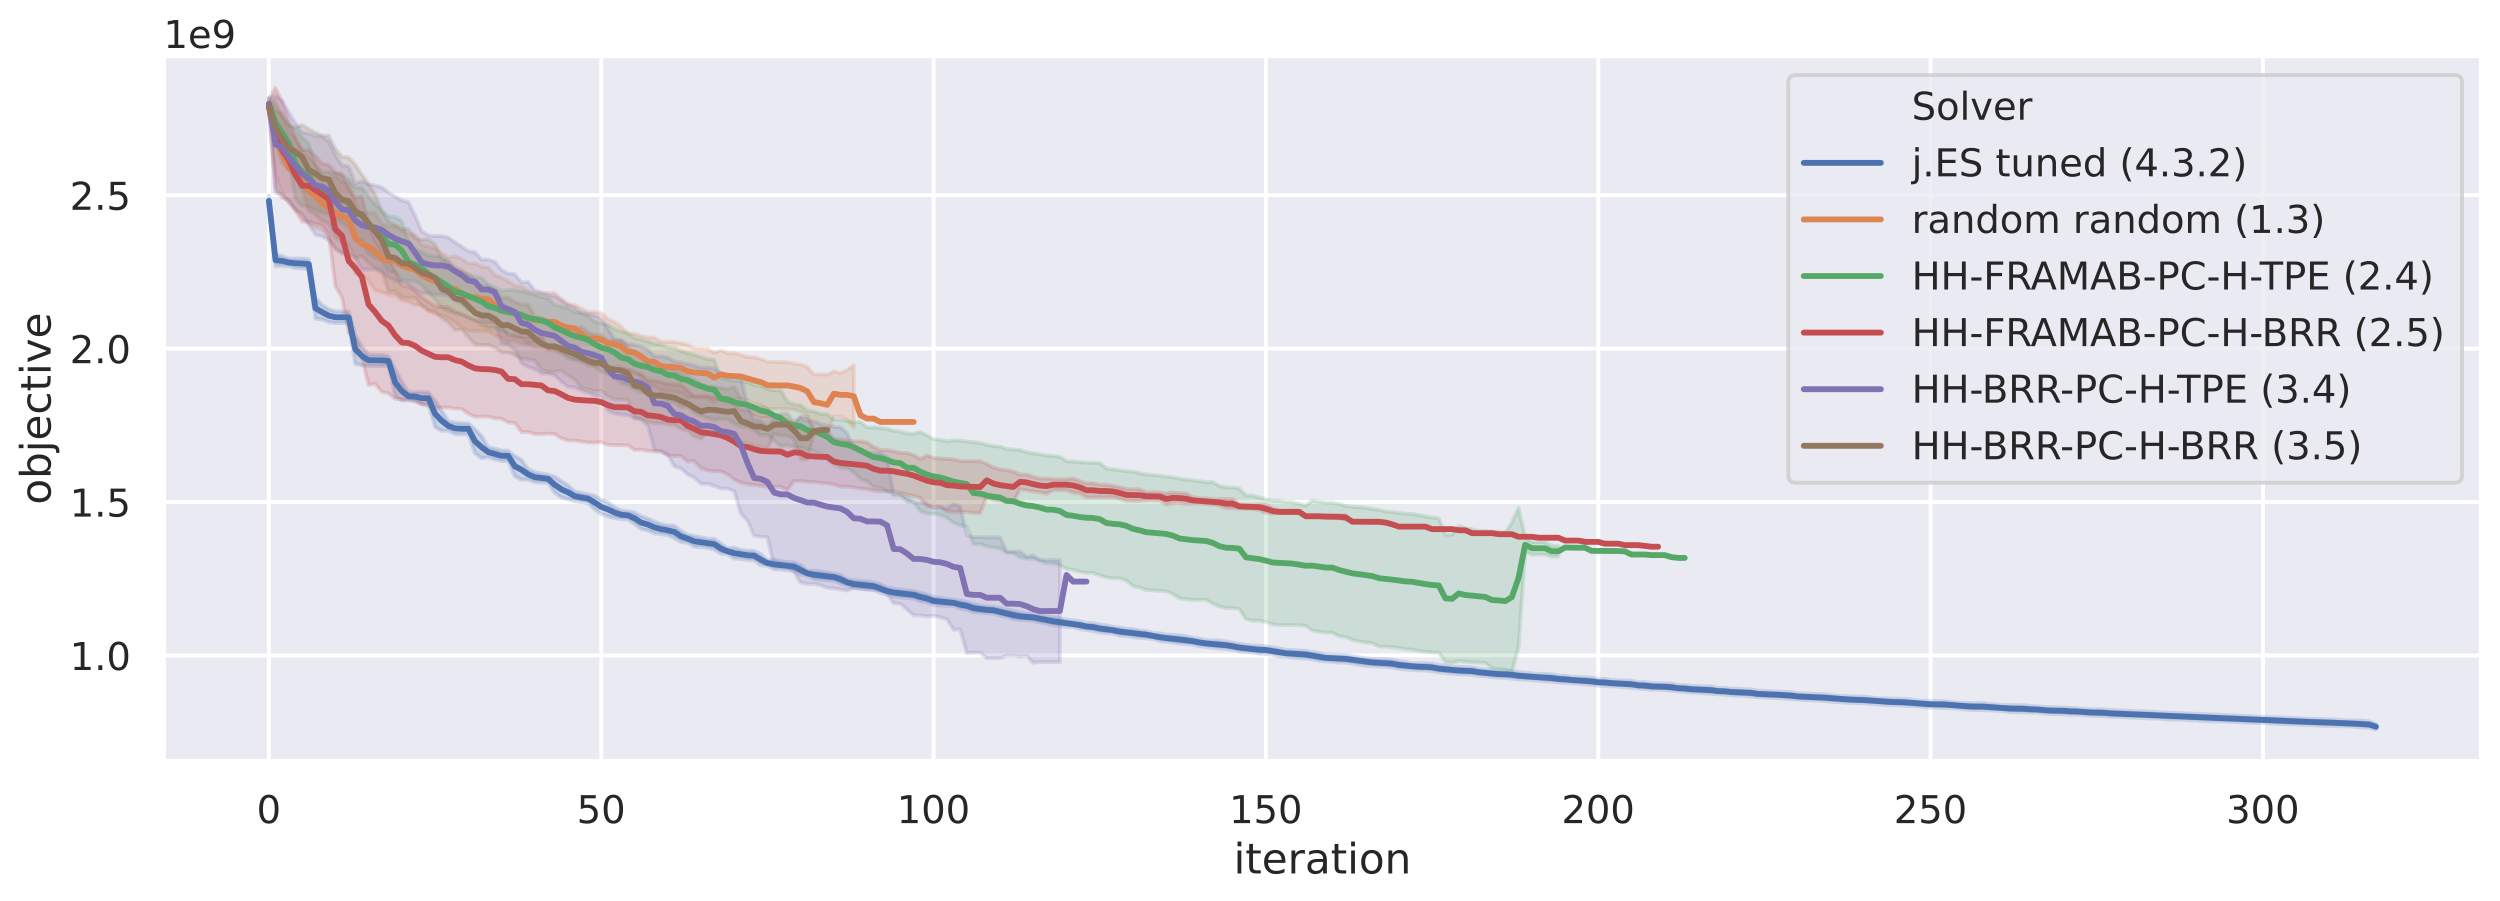 <?xml version="1.0" encoding="utf-8" standalone="no"?>
<!DOCTYPE svg PUBLIC "-//W3C//DTD SVG 1.1//EN"
  "http://www.w3.org/Graphics/SVG/1.1/DTD/svg11.dtd">
<!-- Created with matplotlib (https://matplotlib.org/) -->
<svg height="347.034pt" version="1.1" viewBox="0 0 962.995 347.034" width="962.995pt" xmlns="http://www.w3.org/2000/svg" xmlns:xlink="http://www.w3.org/1999/xlink">
 <defs>
  <style type="text/css">
*{stroke-linecap:butt;stroke-linejoin:round;}
  </style>
 </defs>
 <g id="figure_1">
  <g id="patch_1">
   <path d="M 0 347.034 
L 962.995 347.034 
L 962.995 0 
L 0 0 
z
" style="fill:#ffffff;"/>
  </g>
  <g id="axes_1">
   <g id="patch_2">
    <path d="M 62.995 293.284 
L 955.795 293.284 
L 955.795 21.484 
L 62.995 21.484 
z
" style="fill:#eaeaf2;"/>
   </g>
   <g id="matplotlib.axis_1">
    <g id="xtick_1">
     <g id="line2d_1">
      <path clip-path="url(#p62837ed72d)" d="M 103.577 293.284 
L 103.577 21.484 
" style="fill:none;stroke:#ffffff;stroke-linecap:round;stroke-width:1.5;"/>
     </g>
     <g id="text_1">
      <!-- 0 -->
      <defs>
       <path d="M 31.781 66.406 
Q 24.172 66.406 20.328 58.906 
Q 16.5 51.422 16.5 36.375 
Q 16.5 21.391 20.328 13.891 
Q 24.172 6.391 31.781 6.391 
Q 39.453 6.391 43.281 13.891 
Q 47.125 21.391 47.125 36.375 
Q 47.125 51.422 43.281 58.906 
Q 39.453 66.406 31.781 66.406 
z
M 31.781 74.219 
Q 44.047 74.219 50.516 64.516 
Q 56.984 54.828 56.984 36.375 
Q 56.984 17.969 50.516 8.266 
Q 44.047 -1.422 31.781 -1.422 
Q 19.531 -1.422 13.062 8.266 
Q 6.594 17.969 6.594 36.375 
Q 6.594 54.828 13.062 64.516 
Q 19.531 74.219 31.781 74.219 
z
" id="DejaVuSans-48"/>
      </defs>
      <g style="fill:#262626;" transform="translate(98.852 317.067)scale(0.148 -0.148)">
       <use xlink:href="#DejaVuSans-48"/>
      </g>
     </g>
    </g>
    <g id="xtick_2">
     <g id="line2d_2">
      <path clip-path="url(#p62837ed72d)" d="M 231.595 293.284 
L 231.595 21.484 
" style="fill:none;stroke:#ffffff;stroke-linecap:round;stroke-width:1.5;"/>
     </g>
     <g id="text_2">
      <!-- 50 -->
      <defs>
       <path d="M 10.797 72.906 
L 49.516 72.906 
L 49.516 64.594 
L 19.828 64.594 
L 19.828 46.734 
Q 21.969 47.469 24.109 47.828 
Q 26.266 48.188 28.422 48.188 
Q 40.625 48.188 47.75 41.5 
Q 54.891 34.812 54.891 23.391 
Q 54.891 11.625 47.562 5.094 
Q 40.234 -1.422 26.906 -1.422 
Q 22.312 -1.422 17.547 -0.641 
Q 12.797 0.141 7.719 1.703 
L 7.719 11.625 
Q 12.109 9.234 16.797 8.062 
Q 21.484 6.891 26.703 6.891 
Q 35.156 6.891 40.078 11.328 
Q 45.016 15.766 45.016 23.391 
Q 45.016 31 40.078 35.438 
Q 35.156 39.891 26.703 39.891 
Q 22.75 39.891 18.812 39.016 
Q 14.891 38.141 10.797 36.281 
z
" id="DejaVuSans-53"/>
      </defs>
      <g style="fill:#262626;" transform="translate(222.147 317.067)scale(0.148 -0.148)">
       <use xlink:href="#DejaVuSans-53"/>
       <use x="63.623" xlink:href="#DejaVuSans-48"/>
      </g>
     </g>
    </g>
    <g id="xtick_3">
     <g id="line2d_3">
      <path clip-path="url(#p62837ed72d)" d="M 359.613 293.284 
L 359.613 21.484 
" style="fill:none;stroke:#ffffff;stroke-linecap:round;stroke-width:1.5;"/>
     </g>
     <g id="text_3">
      <!-- 100 -->
      <defs>
       <path d="M 12.406 8.297 
L 28.516 8.297 
L 28.516 63.922 
L 10.984 60.406 
L 10.984 69.391 
L 28.422 72.906 
L 38.281 72.906 
L 38.281 8.297 
L 54.391 8.297 
L 54.391 0 
L 12.406 0 
z
" id="DejaVuSans-49"/>
      </defs>
      <g style="fill:#262626;" transform="translate(345.441 317.067)scale(0.148 -0.148)">
       <use xlink:href="#DejaVuSans-49"/>
       <use x="63.623" xlink:href="#DejaVuSans-48"/>
       <use x="127.246" xlink:href="#DejaVuSans-48"/>
      </g>
     </g>
    </g>
    <g id="xtick_4">
     <g id="line2d_4">
      <path clip-path="url(#p62837ed72d)" d="M 487.632 293.284 
L 487.632 21.484 
" style="fill:none;stroke:#ffffff;stroke-linecap:round;stroke-width:1.5;"/>
     </g>
     <g id="text_4">
      <!-- 150 -->
      <g style="fill:#262626;" transform="translate(473.459 317.067)scale(0.148 -0.148)">
       <use xlink:href="#DejaVuSans-49"/>
       <use x="63.623" xlink:href="#DejaVuSans-53"/>
       <use x="127.246" xlink:href="#DejaVuSans-48"/>
      </g>
     </g>
    </g>
    <g id="xtick_5">
     <g id="line2d_5">
      <path clip-path="url(#p62837ed72d)" d="M 615.65 293.284 
L 615.65 21.484 
" style="fill:none;stroke:#ffffff;stroke-linecap:round;stroke-width:1.5;"/>
     </g>
     <g id="text_5">
      <!-- 200 -->
      <defs>
       <path d="M 19.188 8.297 
L 53.609 8.297 
L 53.609 0 
L 7.328 0 
L 7.328 8.297 
Q 12.938 14.109 22.625 23.891 
Q 32.328 33.688 34.812 36.531 
Q 39.547 41.844 41.422 45.531 
Q 43.312 49.219 43.312 52.781 
Q 43.312 58.594 39.234 62.25 
Q 35.156 65.922 28.609 65.922 
Q 23.969 65.922 18.812 64.312 
Q 13.672 62.703 7.812 59.422 
L 7.812 69.391 
Q 13.766 71.781 18.938 73 
Q 24.125 74.219 28.422 74.219 
Q 39.75 74.219 46.484 68.547 
Q 53.219 62.891 53.219 53.422 
Q 53.219 48.922 51.531 44.891 
Q 49.859 40.875 45.406 35.406 
Q 44.188 33.984 37.641 27.219 
Q 31.109 20.453 19.188 8.297 
z
" id="DejaVuSans-50"/>
      </defs>
      <g style="fill:#262626;" transform="translate(601.477 317.067)scale(0.148 -0.148)">
       <use xlink:href="#DejaVuSans-50"/>
       <use x="63.623" xlink:href="#DejaVuSans-48"/>
       <use x="127.246" xlink:href="#DejaVuSans-48"/>
      </g>
     </g>
    </g>
    <g id="xtick_6">
     <g id="line2d_6">
      <path clip-path="url(#p62837ed72d)" d="M 743.668 293.284 
L 743.668 21.484 
" style="fill:none;stroke:#ffffff;stroke-linecap:round;stroke-width:1.5;"/>
     </g>
     <g id="text_6">
      <!-- 250 -->
      <g style="fill:#262626;" transform="translate(729.496 317.067)scale(0.148 -0.148)">
       <use xlink:href="#DejaVuSans-50"/>
       <use x="63.623" xlink:href="#DejaVuSans-53"/>
       <use x="127.246" xlink:href="#DejaVuSans-48"/>
      </g>
     </g>
    </g>
    <g id="xtick_7">
     <g id="line2d_7">
      <path clip-path="url(#p62837ed72d)" d="M 871.687 293.284 
L 871.687 21.484 
" style="fill:none;stroke:#ffffff;stroke-linecap:round;stroke-width:1.5;"/>
     </g>
     <g id="text_7">
      <!-- 300 -->
      <defs>
       <path d="M 40.578 39.312 
Q 47.656 37.797 51.625 33 
Q 55.609 28.219 55.609 21.188 
Q 55.609 10.406 48.188 4.484 
Q 40.766 -1.422 27.094 -1.422 
Q 22.516 -1.422 17.656 -0.516 
Q 12.797 0.391 7.625 2.203 
L 7.625 11.719 
Q 11.719 9.328 16.594 8.109 
Q 21.484 6.891 26.812 6.891 
Q 36.078 6.891 40.938 10.547 
Q 45.797 14.203 45.797 21.188 
Q 45.797 27.641 41.281 31.266 
Q 36.766 34.906 28.719 34.906 
L 20.219 34.906 
L 20.219 43.016 
L 29.109 43.016 
Q 36.375 43.016 40.234 45.922 
Q 44.094 48.828 44.094 54.297 
Q 44.094 59.906 40.109 62.906 
Q 36.141 65.922 28.719 65.922 
Q 24.656 65.922 20.016 65.031 
Q 15.375 64.156 9.812 62.312 
L 9.812 71.094 
Q 15.438 72.656 20.344 73.438 
Q 25.25 74.219 29.594 74.219 
Q 40.828 74.219 47.359 69.109 
Q 53.906 64.016 53.906 55.328 
Q 53.906 49.266 50.438 45.094 
Q 46.969 40.922 40.578 39.312 
z
" id="DejaVuSans-51"/>
      </defs>
      <g style="fill:#262626;" transform="translate(857.514 317.067)scale(0.148 -0.148)">
       <use xlink:href="#DejaVuSans-51"/>
       <use x="63.623" xlink:href="#DejaVuSans-48"/>
       <use x="127.246" xlink:href="#DejaVuSans-48"/>
      </g>
     </g>
    </g>
    <g id="text_8">
     <!-- iteration -->
     <defs>
      <path d="M 9.422 54.688 
L 18.406 54.688 
L 18.406 0 
L 9.422 0 
z
M 9.422 75.984 
L 18.406 75.984 
L 18.406 64.594 
L 9.422 64.594 
z
" id="DejaVuSans-105"/>
      <path d="M 18.312 70.219 
L 18.312 54.688 
L 36.812 54.688 
L 36.812 47.703 
L 18.312 47.703 
L 18.312 18.016 
Q 18.312 11.328 20.141 9.422 
Q 21.969 7.516 27.594 7.516 
L 36.812 7.516 
L 36.812 0 
L 27.594 0 
Q 17.188 0 13.234 3.875 
Q 9.281 7.766 9.281 18.016 
L 9.281 47.703 
L 2.688 47.703 
L 2.688 54.688 
L 9.281 54.688 
L 9.281 70.219 
z
" id="DejaVuSans-116"/>
      <path d="M 56.203 29.594 
L 56.203 25.203 
L 14.891 25.203 
Q 15.484 15.922 20.484 11.062 
Q 25.484 6.203 34.422 6.203 
Q 39.594 6.203 44.453 7.469 
Q 49.312 8.734 54.109 11.281 
L 54.109 2.781 
Q 49.266 0.734 44.188 -0.344 
Q 39.109 -1.422 33.891 -1.422 
Q 20.797 -1.422 13.156 6.188 
Q 5.516 13.812 5.516 26.812 
Q 5.516 40.234 12.766 48.109 
Q 20.016 56 32.328 56 
Q 43.359 56 49.781 48.891 
Q 56.203 41.797 56.203 29.594 
z
M 47.219 32.234 
Q 47.125 39.594 43.094 43.984 
Q 39.062 48.391 32.422 48.391 
Q 24.906 48.391 20.391 44.141 
Q 15.875 39.891 15.188 32.172 
z
" id="DejaVuSans-101"/>
      <path d="M 41.109 46.297 
Q 39.594 47.172 37.812 47.578 
Q 36.031 48 33.891 48 
Q 26.266 48 22.188 43.047 
Q 18.109 38.094 18.109 28.812 
L 18.109 0 
L 9.078 0 
L 9.078 54.688 
L 18.109 54.688 
L 18.109 46.188 
Q 20.953 51.172 25.484 53.578 
Q 30.031 56 36.531 56 
Q 37.453 56 38.578 55.875 
Q 39.703 55.766 41.062 55.516 
z
" id="DejaVuSans-114"/>
      <path d="M 34.281 27.484 
Q 23.391 27.484 19.188 25 
Q 14.984 22.516 14.984 16.5 
Q 14.984 11.719 18.141 8.906 
Q 21.297 6.109 26.703 6.109 
Q 34.188 6.109 38.703 11.406 
Q 43.219 16.703 43.219 25.484 
L 43.219 27.484 
z
M 52.203 31.203 
L 52.203 0 
L 43.219 0 
L 43.219 8.297 
Q 40.141 3.328 35.547 0.953 
Q 30.953 -1.422 24.312 -1.422 
Q 15.922 -1.422 10.953 3.297 
Q 6 8.016 6 15.922 
Q 6 25.141 12.172 29.828 
Q 18.359 34.516 30.609 34.516 
L 43.219 34.516 
L 43.219 35.406 
Q 43.219 41.609 39.141 45 
Q 35.062 48.391 27.688 48.391 
Q 23 48.391 18.547 47.266 
Q 14.109 46.141 10.016 43.891 
L 10.016 52.203 
Q 14.938 54.109 19.578 55.047 
Q 24.219 56 28.609 56 
Q 40.484 56 46.344 49.844 
Q 52.203 43.703 52.203 31.203 
z
" id="DejaVuSans-97"/>
      <path d="M 30.609 48.391 
Q 23.391 48.391 19.188 42.75 
Q 14.984 37.109 14.984 27.297 
Q 14.984 17.484 19.156 11.844 
Q 23.344 6.203 30.609 6.203 
Q 37.797 6.203 41.984 11.859 
Q 46.188 17.531 46.188 27.297 
Q 46.188 37.016 41.984 42.703 
Q 37.797 48.391 30.609 48.391 
z
M 30.609 56 
Q 42.328 56 49.016 48.375 
Q 55.719 40.766 55.719 27.297 
Q 55.719 13.875 49.016 6.219 
Q 42.328 -1.422 30.609 -1.422 
Q 18.844 -1.422 12.172 6.219 
Q 5.516 13.875 5.516 27.297 
Q 5.516 40.766 12.172 48.375 
Q 18.844 56 30.609 56 
z
" id="DejaVuSans-111"/>
      <path d="M 54.891 33.016 
L 54.891 0 
L 45.906 0 
L 45.906 32.719 
Q 45.906 40.484 42.875 44.328 
Q 39.844 48.188 33.797 48.188 
Q 26.516 48.188 22.312 43.547 
Q 18.109 38.922 18.109 30.906 
L 18.109 0 
L 9.078 0 
L 9.078 54.688 
L 18.109 54.688 
L 18.109 46.188 
Q 21.344 51.125 25.703 53.562 
Q 30.078 56 35.797 56 
Q 45.219 56 50.047 50.172 
Q 54.891 44.344 54.891 33.016 
z
" id="DejaVuSans-110"/>
     </defs>
     <g style="fill:#262626;" transform="translate(475.176 336.465)scale(0.162 -0.162)">
      <use xlink:href="#DejaVuSans-105"/>
      <use x="27.783" xlink:href="#DejaVuSans-116"/>
      <use x="66.992" xlink:href="#DejaVuSans-101"/>
      <use x="128.516" xlink:href="#DejaVuSans-114"/>
      <use x="169.629" xlink:href="#DejaVuSans-97"/>
      <use x="230.908" xlink:href="#DejaVuSans-116"/>
      <use x="270.117" xlink:href="#DejaVuSans-105"/>
      <use x="297.9" xlink:href="#DejaVuSans-111"/>
      <use x="359.082" xlink:href="#DejaVuSans-110"/>
     </g>
    </g>
   </g>
   <g id="matplotlib.axis_2">
    <g id="ytick_1">
     <g id="line2d_8">
      <path clip-path="url(#p62837ed72d)" d="M 62.995 252.45 
L 955.795 252.45 
" style="fill:none;stroke:#ffffff;stroke-linecap:round;stroke-width:1.5;"/>
     </g>
     <g id="text_9">
      <!-- 1.0 -->
      <defs>
       <path d="M 10.688 12.406 
L 21 12.406 
L 21 0 
L 10.688 0 
z
" id="DejaVuSans-46"/>
      </defs>
      <g style="fill:#262626;" transform="translate(26.879 258.092)scale(0.148 -0.148)">
       <use xlink:href="#DejaVuSans-49"/>
       <use x="63.623" xlink:href="#DejaVuSans-46"/>
       <use x="95.41" xlink:href="#DejaVuSans-48"/>
      </g>
     </g>
    </g>
    <g id="ytick_2">
     <g id="line2d_9">
      <path clip-path="url(#p62837ed72d)" d="M 62.995 193.357 
L 955.795 193.357 
" style="fill:none;stroke:#ffffff;stroke-linecap:round;stroke-width:1.5;"/>
     </g>
     <g id="text_10">
      <!-- 1.5 -->
      <g style="fill:#262626;" transform="translate(26.879 198.999)scale(0.148 -0.148)">
       <use xlink:href="#DejaVuSans-49"/>
       <use x="63.623" xlink:href="#DejaVuSans-46"/>
       <use x="95.41" xlink:href="#DejaVuSans-53"/>
      </g>
     </g>
    </g>
    <g id="ytick_3">
     <g id="line2d_10">
      <path clip-path="url(#p62837ed72d)" d="M 62.995 134.265 
L 955.795 134.265 
" style="fill:none;stroke:#ffffff;stroke-linecap:round;stroke-width:1.5;"/>
     </g>
     <g id="text_11">
      <!-- 2.0 -->
      <g style="fill:#262626;" transform="translate(26.879 139.907)scale(0.148 -0.148)">
       <use xlink:href="#DejaVuSans-50"/>
       <use x="63.623" xlink:href="#DejaVuSans-46"/>
       <use x="95.41" xlink:href="#DejaVuSans-48"/>
      </g>
     </g>
    </g>
    <g id="ytick_4">
     <g id="line2d_11">
      <path clip-path="url(#p62837ed72d)" d="M 62.995 75.172 
L 955.795 75.172 
" style="fill:none;stroke:#ffffff;stroke-linecap:round;stroke-width:1.5;"/>
     </g>
     <g id="text_12">
      <!-- 2.5 -->
      <g style="fill:#262626;" transform="translate(26.879 80.814)scale(0.148 -0.148)">
       <use xlink:href="#DejaVuSans-50"/>
       <use x="63.623" xlink:href="#DejaVuSans-46"/>
       <use x="95.41" xlink:href="#DejaVuSans-53"/>
      </g>
     </g>
    </g>
    <g id="text_13">
     <!-- objective -->
     <defs>
      <path d="M 48.688 27.297 
Q 48.688 37.203 44.609 42.844 
Q 40.531 48.484 33.406 48.484 
Q 26.266 48.484 22.188 42.844 
Q 18.109 37.203 18.109 27.297 
Q 18.109 17.391 22.188 11.75 
Q 26.266 6.109 33.406 6.109 
Q 40.531 6.109 44.609 11.75 
Q 48.688 17.391 48.688 27.297 
z
M 18.109 46.391 
Q 20.953 51.266 25.266 53.625 
Q 29.594 56 35.594 56 
Q 45.562 56 51.781 48.094 
Q 58.016 40.188 58.016 27.297 
Q 58.016 14.406 51.781 6.484 
Q 45.562 -1.422 35.594 -1.422 
Q 29.594 -1.422 25.266 0.953 
Q 20.953 3.328 18.109 8.203 
L 18.109 0 
L 9.078 0 
L 9.078 75.984 
L 18.109 75.984 
z
" id="DejaVuSans-98"/>
      <path d="M 9.422 54.688 
L 18.406 54.688 
L 18.406 -0.984 
Q 18.406 -11.422 14.422 -16.109 
Q 10.453 -20.797 1.609 -20.797 
L -1.812 -20.797 
L -1.812 -13.188 
L 0.594 -13.188 
Q 5.719 -13.188 7.562 -10.812 
Q 9.422 -8.453 9.422 -0.984 
z
M 9.422 75.984 
L 18.406 75.984 
L 18.406 64.594 
L 9.422 64.594 
z
" id="DejaVuSans-106"/>
      <path d="M 48.781 52.594 
L 48.781 44.188 
Q 44.969 46.297 41.141 47.344 
Q 37.312 48.391 33.406 48.391 
Q 24.656 48.391 19.812 42.844 
Q 14.984 37.312 14.984 27.297 
Q 14.984 17.281 19.812 11.734 
Q 24.656 6.203 33.406 6.203 
Q 37.312 6.203 41.141 7.25 
Q 44.969 8.297 48.781 10.406 
L 48.781 2.094 
Q 45.016 0.344 40.984 -0.531 
Q 36.969 -1.422 32.422 -1.422 
Q 20.062 -1.422 12.781 6.344 
Q 5.516 14.109 5.516 27.297 
Q 5.516 40.672 12.859 48.328 
Q 20.219 56 33.016 56 
Q 37.156 56 41.109 55.141 
Q 45.062 54.297 48.781 52.594 
z
" id="DejaVuSans-99"/>
      <path d="M 2.984 54.688 
L 12.5 54.688 
L 29.594 8.797 
L 46.688 54.688 
L 56.203 54.688 
L 35.688 0 
L 23.484 0 
z
" id="DejaVuSans-118"/>
     </defs>
     <g style="fill:#262626;" transform="translate(19.509 194.374)rotate(-90)scale(0.162 -0.162)">
      <use xlink:href="#DejaVuSans-111"/>
      <use x="61.182" xlink:href="#DejaVuSans-98"/>
      <use x="124.658" xlink:href="#DejaVuSans-106"/>
      <use x="152.441" xlink:href="#DejaVuSans-101"/>
      <use x="213.965" xlink:href="#DejaVuSans-99"/>
      <use x="268.945" xlink:href="#DejaVuSans-116"/>
      <use x="308.154" xlink:href="#DejaVuSans-105"/>
      <use x="335.938" xlink:href="#DejaVuSans-118"/>
      <use x="395.117" xlink:href="#DejaVuSans-101"/>
     </g>
    </g>
    <g id="text_14">
     <!-- 1e9 -->
     <defs>
      <path d="M 10.984 1.516 
L 10.984 10.5 
Q 14.703 8.734 18.5 7.812 
Q 22.312 6.891 25.984 6.891 
Q 35.75 6.891 40.891 13.453 
Q 46.047 20.016 46.781 33.406 
Q 43.953 29.203 39.594 26.953 
Q 35.25 24.703 29.984 24.703 
Q 19.047 24.703 12.672 31.312 
Q 6.297 37.938 6.297 49.422 
Q 6.297 60.641 12.938 67.422 
Q 19.578 74.219 30.609 74.219 
Q 43.266 74.219 49.922 64.516 
Q 56.594 54.828 56.594 36.375 
Q 56.594 19.141 48.406 8.859 
Q 40.234 -1.422 26.422 -1.422 
Q 22.703 -1.422 18.891 -0.688 
Q 15.094 0.047 10.984 1.516 
z
M 30.609 32.422 
Q 37.25 32.422 41.125 36.953 
Q 45.016 41.5 45.016 49.422 
Q 45.016 57.281 41.125 61.844 
Q 37.25 66.406 30.609 66.406 
Q 23.969 66.406 20.094 61.844 
Q 16.219 57.281 16.219 49.422 
Q 16.219 41.5 20.094 36.953 
Q 23.969 32.422 30.609 32.422 
z
" id="DejaVuSans-57"/>
     </defs>
     <g style="fill:#262626;" transform="translate(62.995 18.484)scale(0.148 -0.148)">
      <use xlink:href="#DejaVuSans-49"/>
      <use x="63.623" xlink:href="#DejaVuSans-101"/>
      <use x="125.146" xlink:href="#DejaVuSans-57"/>
     </g>
    </g>
   </g>
   <g id="PolyCollection_1">
    <defs>
     <path d="M 103.577 -271.553 
L 103.577 -267.809 
L 106.137 -244.527 
L 108.697 -244.619 
L 111.258 -244.457 
L 113.818 -243.785 
L 116.378 -243.656 
L 118.939 -243.341 
L 121.499 -224.252 
L 124.059 -223.986 
L 126.62 -222.957 
L 129.18 -222.597 
L 131.741 -222.597 
L 134.301 -222.586 
L 136.861 -206.852 
L 139.422 -206.328 
L 141.982 -206.077 
L 144.542 -206.061 
L 147.103 -206.059 
L 149.663 -206.018 
L 152.223 -194.471 
L 154.784 -192.725 
L 157.344 -192.814 
L 159.905 -192.503 
L 162.465 -191.324 
L 165.025 -191.324 
L 167.586 -182.512 
L 170.146 -181.117 
L 172.706 -181.12 
L 175.267 -179.804 
L 177.827 -179.765 
L 180.388 -179.765 
L 182.948 -172.425 
L 185.508 -170.486 
L 188.069 -170.946 
L 190.629 -170.032 
L 193.189 -169.431 
L 195.75 -169.431 
L 198.31 -163.501 
L 200.87 -162.267 
L 203.431 -162.285 
L 205.991 -161.277 
L 208.552 -161.142 
L 211.112 -160.915 
L 213.672 -157.244 
L 216.233 -155.388 
L 218.793 -154.722 
L 221.353 -154.004 
L 223.914 -153.625 
L 226.474 -153.276 
L 229.035 -150.851 
L 231.595 -149.008 
L 234.155 -148.105 
L 236.716 -147.473 
L 239.276 -147.04 
L 241.836 -146.969 
L 244.397 -145.151 
L 246.957 -143.257 
L 249.517 -142.708 
L 252.078 -141.577 
L 254.638 -141.296 
L 257.199 -140.859 
L 259.759 -139.748 
L 262.319 -138.194 
L 264.88 -138.004 
L 267.44 -136.418 
L 270 -136.357 
L 272.561 -135.944 
L 275.121 -135.39 
L 277.681 -133.725 
L 280.242 -133.552 
L 282.802 -131.855 
L 285.363 -131.707 
L 287.923 -131.375 
L 290.483 -131.2 
L 293.044 -129.29 
L 295.604 -129.074 
L 298.164 -127.769 
L 300.725 -127.609 
L 303.285 -127.317 
L 305.846 -127.14 
L 308.406 -125.711 
L 310.966 -125.217 
L 313.527 -124.022 
L 316.087 -123.731 
L 318.647 -123.483 
L 321.208 -123.263 
L 323.768 -122.199 
L 326.328 -121.489 
L 328.889 -120.528 
L 331.449 -120.249 
L 334.01 -120.035 
L 336.57 -119.731 
L 339.13 -118.623 
L 341.691 -118.017 
L 344.251 -117.236 
L 346.811 -116.899 
L 349.372 -116.68 
L 351.932 -116.416 
L 354.492 -115.435 
L 357.053 -114.998 
L 359.613 -113.991 
L 362.174 -113.801 
L 364.734 -113.67 
L 367.294 -113.587 
L 369.855 -112.545 
L 372.415 -112.184 
L 374.975 -111.178 
L 377.536 -111.044 
L 380.096 -110.787 
L 382.657 -110.621 
L 385.217 -109.857 
L 387.777 -109.367 
L 390.338 -108.495 
L 392.898 -108.201 
L 395.458 -108.108 
L 398.019 -107.884 
L 400.579 -107.232 
L 403.139 -106.754 
L 405.7 -106.148 
L 408.26 -105.84 
L 410.821 -105.503 
L 413.381 -105.428 
L 415.941 -104.709 
L 418.502 -104.346 
L 421.062 -103.915 
L 423.622 -103.411 
L 426.183 -103.081 
L 428.743 -102.994 
L 431.304 -102.177 
L 433.864 -102.091 
L 436.424 -101.623 
L 438.985 -101.245 
L 441.545 -101.13 
L 444.105 -100.905 
L 446.666 -100.111 
L 449.226 -99.897 
L 451.786 -99.546 
L 454.347 -99.123 
L 456.907 -98.925 
L 459.468 -98.712 
L 462.028 -98.073 
L 464.588 -97.824 
L 467.149 -97.506 
L 469.709 -97.187 
L 472.269 -97.029 
L 474.83 -96.685 
L 477.39 -96.116 
L 479.95 -95.949 
L 482.511 -95.676 
L 485.071 -95.205 
L 487.632 -95.16 
L 490.192 -94.781 
L 492.752 -94.145 
L 495.313 -94.059 
L 497.873 -93.738 
L 500.433 -93.456 
L 502.994 -93.414 
L 505.554 -93.088 
L 508.115 -92.424 
L 510.675 -92.249 
L 513.235 -92.104 
L 515.796 -91.807 
L 518.356 -91.762 
L 520.916 -91.452 
L 523.477 -90.912 
L 526.037 -90.598 
L 528.597 -90.462 
L 531.158 -90.264 
L 533.718 -90.187 
L 536.279 -89.908 
L 538.839 -89.389 
L 541.399 -89.183 
L 543.96 -88.963 
L 546.52 -88.791 
L 549.08 -88.724 
L 551.641 -88.502 
L 554.201 -88.067 
L 556.761 -87.8 
L 559.322 -87.54 
L 561.882 -87.31 
L 564.443 -87.229 
L 567.003 -87.055 
L 569.563 -86.721 
L 572.124 -86.488 
L 574.684 -86.227 
L 577.244 -85.977 
L 579.805 -85.903 
L 582.365 -85.652 
L 584.926 -85.338 
L 587.486 -85.145 
L 590.046 -85.025 
L 592.607 -84.862 
L 595.167 -84.599 
L 597.727 -84.412 
L 600.288 -84.12 
L 602.848 -83.928 
L 605.408 -83.837 
L 607.969 -83.675 
L 610.529 -83.425 
L 613.09 -83.175 
L 615.65 -82.899 
L 618.21 -82.763 
L 620.771 -82.626 
L 623.331 -82.522 
L 625.891 -82.329 
L 628.452 -82.083 
L 631.012 -81.805 
L 633.573 -81.591 
L 636.133 -81.373 
L 638.693 -81.368 
L 641.254 -81.185 
L 643.814 -80.928 
L 646.374 -80.737 
L 648.935 -80.543 
L 651.495 -80.219 
L 654.055 -80.154 
L 656.616 -79.976 
L 659.176 -79.773 
L 661.737 -79.588 
L 664.297 -79.458 
L 666.857 -79.203 
L 669.418 -79.04 
L 671.978 -78.934 
L 674.538 -78.748 
L 677.099 -78.478 
L 679.659 -78.347 
L 682.219 -78.238 
L 684.78 -78.135 
L 687.34 -77.936 
L 689.901 -77.75 
L 692.461 -77.523 
L 695.021 -77.375 
L 697.582 -77.307 
L 700.142 -77.194 
L 702.702 -76.976 
L 705.263 -76.777 
L 707.823 -76.605 
L 710.384 -76.376 
L 712.944 -76.272 
L 715.504 -76.221 
L 718.065 -76.093 
L 720.625 -75.913 
L 723.185 -75.764 
L 725.746 -75.497 
L 728.306 -75.371 
L 730.866 -75.313 
L 733.427 -75.206 
L 735.987 -75.039 
L 738.548 -74.961 
L 741.108 -74.577 
L 743.668 -74.447 
L 746.229 -74.421 
L 748.789 -74.346 
L 751.349 -74.244 
L 753.91 -74.121 
L 756.47 -73.766 
L 759.03 -73.563 
L 761.591 -73.504 
L 764.151 -73.471 
L 766.712 -73.372 
L 769.272 -73.309 
L 771.832 -73.062 
L 774.393 -72.753 
L 776.953 -72.693 
L 779.513 -72.632 
L 782.074 -72.508 
L 784.634 -72.51 
L 787.195 -72.286 
L 789.755 -71.994 
L 792.315 -71.957 
L 794.876 -71.915 
L 797.436 -71.699 
L 799.996 -71.701 
L 802.557 -71.549 
L 805.117 -71.314 
L 807.677 -71.272 
L 810.238 -71.159 
L 812.798 -70.905 
L 815.359 -70.91 
L 817.919 -70.762 
L 820.479 -70.597 
L 823.04 -70.547 
L 825.6 -70.467 
L 828.16 -70.266 
L 830.721 -70.266 
L 833.281 -70.084 
L 835.842 -69.855 
L 838.402 -69.853 
L 840.962 -69.808 
L 843.523 -69.608 
L 846.083 -69.569 
L 848.643 -69.366 
L 851.204 -69.2 
L 853.764 -69.178 
L 856.324 -69.143 
L 858.885 -69.032 
L 861.445 -68.93 
L 864.006 -68.727 
L 866.566 -68.577 
L 869.126 -68.519 
L 871.687 -68.52 
L 874.247 -68.385 
L 876.807 -68.242 
L 879.368 -68.088 
L 881.928 -67.993 
L 884.488 -67.939 
L 887.049 -67.853 
L 889.609 -67.731 
L 892.17 -67.623 
L 894.73 -67.442 
L 897.29 -67.401 
L 899.851 -67.353 
L 902.411 -67.267 
L 904.971 -67.195 
L 907.532 -67.025 
L 910.092 -66.861 
L 912.653 -66.682 
L 915.213 -66.105 
L 915.213 -68.104 
L 915.213 -68.104 
L 912.653 -69.194 
L 910.092 -69.428 
L 907.532 -69.507 
L 904.971 -69.517 
L 902.411 -69.639 
L 899.851 -69.841 
L 897.29 -69.923 
L 894.73 -70.025 
L 892.17 -70.124 
L 889.609 -70.151 
L 887.049 -70.27 
L 884.488 -70.399 
L 881.928 -70.53 
L 879.368 -70.629 
L 876.807 -70.765 
L 874.247 -70.795 
L 871.687 -70.926 
L 869.126 -71.06 
L 866.566 -71.178 
L 864.006 -71.286 
L 861.445 -71.456 
L 858.885 -71.516 
L 856.324 -71.644 
L 853.764 -71.777 
L 851.204 -71.852 
L 848.643 -71.946 
L 846.083 -72.08 
L 843.523 -72.172 
L 840.962 -72.307 
L 838.402 -72.412 
L 835.842 -72.504 
L 833.281 -72.593 
L 830.721 -72.771 
L 828.16 -72.917 
L 825.6 -73.082 
L 823.04 -73.102 
L 820.479 -73.24 
L 817.919 -73.301 
L 815.359 -73.459 
L 812.798 -73.603 
L 810.238 -73.821 
L 807.677 -73.842 
L 805.117 -73.881 
L 802.557 -73.972 
L 799.996 -74.232 
L 797.436 -74.338 
L 794.876 -74.542 
L 792.315 -74.606 
L 789.755 -74.62 
L 787.195 -74.722 
L 784.634 -74.947 
L 782.074 -75.107 
L 779.513 -75.383 
L 776.953 -75.403 
L 774.393 -75.45 
L 771.832 -75.472 
L 769.272 -75.631 
L 766.712 -75.857 
L 764.151 -76.174 
L 761.591 -76.197 
L 759.03 -76.238 
L 756.47 -76.289 
L 753.91 -76.398 
L 751.349 -76.703 
L 748.789 -76.986 
L 746.229 -77.02 
L 743.668 -77.036 
L 741.108 -77.1 
L 738.548 -77.193 
L 735.987 -77.6 
L 733.427 -77.823 
L 730.866 -77.886 
L 728.306 -77.934 
L 725.746 -78 
L 723.185 -78.057 
L 720.625 -78.44 
L 718.065 -78.657 
L 715.504 -78.74 
L 712.944 -78.782 
L 710.384 -78.918 
L 707.823 -78.966 
L 705.263 -79.377 
L 702.702 -79.608 
L 700.142 -79.681 
L 697.582 -79.776 
L 695.021 -79.916 
L 692.461 -79.995 
L 689.901 -80.438 
L 687.34 -80.55 
L 684.78 -80.681 
L 682.219 -80.753 
L 679.659 -80.964 
L 677.099 -80.988 
L 674.538 -81.502 
L 671.978 -81.567 
L 669.418 -81.739 
L 666.857 -81.749 
L 664.297 -82.024 
L 661.737 -82.049 
L 659.176 -82.583 
L 656.616 -82.617 
L 654.055 -82.749 
L 651.495 -82.868 
L 648.935 -83.125 
L 646.374 -83.15 
L 643.814 -83.712 
L 641.254 -83.796 
L 638.693 -83.786 
L 636.133 -83.926 
L 633.573 -84.292 
L 631.012 -84.296 
L 628.452 -84.838 
L 625.891 -84.961 
L 623.331 -84.998 
L 620.771 -85.132 
L 618.21 -85.525 
L 615.65 -85.544 
L 613.09 -86.004 
L 610.529 -86.22 
L 607.969 -86.231 
L 605.408 -86.357 
L 602.848 -86.798 
L 600.288 -86.85 
L 597.727 -87.285 
L 595.167 -87.463 
L 592.607 -87.466 
L 590.046 -87.641 
L 587.486 -87.92 
L 584.926 -88.136 
L 582.365 -88.563 
L 579.805 -88.72 
L 577.244 -88.754 
L 574.684 -88.808 
L 572.124 -89.214 
L 569.563 -89.455 
L 567.003 -90.006 
L 564.443 -90.143 
L 561.882 -90.179 
L 559.322 -90.201 
L 556.761 -90.621 
L 554.201 -90.879 
L 551.641 -91.402 
L 549.08 -91.57 
L 546.52 -91.579 
L 543.96 -91.609 
L 541.399 -92.082 
L 538.839 -92.387 
L 536.279 -92.919 
L 533.718 -93.145 
L 531.158 -93.208 
L 528.597 -93.268 
L 526.037 -93.477 
L 523.477 -93.909 
L 520.916 -94.278 
L 518.356 -94.69 
L 515.796 -94.809 
L 513.235 -94.879 
L 510.675 -94.997 
L 508.115 -95.551 
L 505.554 -95.867 
L 502.994 -96.382 
L 500.433 -96.481 
L 497.873 -96.691 
L 495.313 -96.716 
L 492.752 -97.301 
L 490.192 -97.656 
L 487.632 -98.124 
L 485.071 -98.271 
L 482.511 -98.417 
L 479.95 -98.606 
L 477.39 -99.069 
L 474.83 -99.515 
L 472.269 -99.942 
L 469.709 -100.335 
L 467.149 -100.403 
L 464.588 -100.536 
L 462.028 -101.004 
L 459.468 -101.388 
L 456.907 -101.937 
L 454.347 -102.297 
L 451.786 -102.518 
L 449.226 -102.608 
L 446.666 -103.081 
L 444.105 -103.204 
L 441.545 -103.986 
L 438.985 -104.2 
L 436.424 -104.767 
L 433.864 -104.788 
L 431.304 -105.331 
L 428.743 -105.536 
L 426.183 -106.18 
L 423.622 -106.454 
L 421.062 -107.036 
L 418.502 -107.058 
L 415.941 -107.774 
L 413.381 -108.031 
L 410.821 -108.39 
L 408.26 -108.875 
L 405.7 -109.289 
L 403.139 -109.567 
L 400.579 -110.165 
L 398.019 -110.501 
L 395.458 -110.783 
L 392.898 -111.07 
L 390.338 -111.721 
L 387.777 -112.217 
L 385.217 -112.827 
L 382.657 -113.295 
L 380.096 -113.402 
L 377.536 -113.756 
L 374.975 -114.405 
L 372.415 -115.182 
L 369.855 -115.709 
L 367.294 -116.072 
L 364.734 -116.306 
L 362.174 -116.77 
L 359.613 -117.141 
L 357.053 -118.027 
L 354.492 -118.723 
L 351.932 -119.441 
L 349.372 -119.685 
L 346.811 -119.974 
L 344.251 -120.32 
L 341.691 -120.7 
L 339.13 -122.079 
L 336.57 -122.741 
L 334.01 -123.07 
L 331.449 -123.357 
L 328.889 -123.562 
L 326.328 -123.912 
L 323.768 -125.674 
L 321.208 -126.201 
L 318.647 -126.529 
L 316.087 -127.02 
L 313.527 -127.268 
L 310.966 -127.176 
L 308.406 -129.337 
L 305.846 -130.43 
L 303.285 -130.556 
L 300.725 -131.021 
L 298.164 -131.502 
L 295.604 -131.202 
L 293.044 -133.604 
L 290.483 -134.806 
L 287.923 -134.902 
L 285.363 -135.286 
L 282.802 -136.062 
L 280.242 -135.831 
L 277.681 -137.744 
L 275.121 -139.485 
L 272.561 -139.555 
L 270 -140.028 
L 267.44 -140.634 
L 264.88 -141.077 
L 262.319 -142.624 
L 259.759 -144.526 
L 257.199 -144.637 
L 254.638 -145.119 
L 252.078 -146.182 
L 249.517 -147.312 
L 246.957 -148.237 
L 244.397 -149.705 
L 241.836 -150.109 
L 239.276 -150.456 
L 236.716 -151.767 
L 234.155 -153.586 
L 231.595 -154.519 
L 229.035 -156.151 
L 226.474 -156.694 
L 223.914 -157.148 
L 221.353 -157.801 
L 218.793 -160.112 
L 216.233 -161.749 
L 213.672 -163.395 
L 211.112 -164.273 
L 208.552 -164.696 
L 205.991 -165.162 
L 203.431 -166.354 
L 200.87 -169.936 
L 198.31 -171.361 
L 195.75 -173.484 
L 193.189 -173.484 
L 190.629 -174.26 
L 188.069 -174.817 
L 185.508 -179.072 
L 182.948 -181.729 
L 180.388 -183.967 
L 177.827 -183.967 
L 175.267 -184.266 
L 172.706 -184.791 
L 170.146 -188.814 
L 167.586 -192.793 
L 165.025 -195.968 
L 162.465 -195.968 
L 159.905 -196.032 
L 157.344 -195.966 
L 154.784 -200.132 
L 152.223 -204.948 
L 149.663 -209.882 
L 147.103 -210.413 
L 144.542 -210.425 
L 141.982 -210.446 
L 139.422 -213.476 
L 136.861 -218.068 
L 134.301 -227.015 
L 131.741 -227.067 
L 129.18 -227.067 
L 126.62 -227.953 
L 124.059 -229.619 
L 121.499 -232.372 
L 118.939 -247.219 
L 116.378 -247.426 
L 113.818 -247.475 
L 111.258 -247.385 
L 108.697 -248.426 
L 106.137 -249.034 
L 103.577 -271.553 
z
" id="m68f36680b5" style="stroke:#4c72b0;stroke-opacity:0.2;stroke-width:1.5;"/>
    </defs>
    <g clip-path="url(#p62837ed72d)">
     <use style="fill:#4c72b0;fill-opacity:0.2;stroke:#4c72b0;stroke-opacity:0.2;stroke-width:1.5;" x="0" xlink:href="#m68f36680b5" y="347.034"/>
    </g>
   </g>
   <g id="PolyCollection_2">
    <defs>
     <path d="M 103.577 -306.949 
L 103.577 -304.333 
L 106.137 -280.07 
L 108.697 -272.847 
L 111.258 -268.897 
L 113.818 -265.959 
L 116.378 -264.769 
L 118.939 -260.598 
L 121.499 -259.294 
L 124.059 -258.396 
L 126.62 -255.333 
L 129.18 -250.823 
L 131.741 -249.573 
L 134.301 -249.004 
L 136.861 -241.704 
L 139.422 -241.354 
L 141.982 -238.693 
L 144.542 -235.203 
L 147.103 -234.458 
L 149.663 -233.572 
L 152.223 -233.294 
L 154.784 -231.312 
L 157.344 -230.729 
L 159.905 -229.466 
L 162.465 -229.593 
L 165.025 -227.184 
L 167.586 -226.093 
L 170.146 -225.513 
L 172.706 -224.473 
L 175.267 -222.971 
L 177.827 -220.706 
L 180.388 -219.575 
L 182.948 -219.562 
L 185.508 -219.613 
L 188.069 -219.358 
L 190.629 -217.825 
L 193.189 -217.009 
L 195.75 -215.25 
L 198.31 -215.818 
L 200.87 -214.445 
L 203.431 -214.341 
L 205.991 -213.227 
L 208.552 -213.22 
L 211.112 -211.928 
L 213.672 -211.928 
L 216.233 -211.367 
L 218.793 -211.647 
L 221.353 -211.507 
L 223.914 -208.604 
L 226.474 -206.28 
L 229.035 -206.28 
L 231.595 -206.141 
L 234.155 -205.545 
L 236.716 -205.74 
L 239.276 -205.718 
L 241.836 -204.503 
L 244.397 -204.207 
L 246.957 -201.783 
L 249.517 -198.677 
L 252.078 -198.296 
L 254.638 -196.417 
L 257.199 -196.197 
L 259.759 -196.023 
L 262.319 -195.702 
L 264.88 -193.789 
L 267.44 -194.206 
L 270 -193.912 
L 272.561 -193.64 
L 275.121 -191.946 
L 277.681 -193.591 
L 280.242 -193.566 
L 282.802 -193.383 
L 285.363 -193.577 
L 287.923 -192.966 
L 290.483 -191.563 
L 293.044 -191.018 
L 295.604 -189.579 
L 298.164 -189.517 
L 300.725 -189.545 
L 303.285 -189.543 
L 305.846 -189.248 
L 308.406 -188.464 
L 310.966 -186.833 
L 313.527 -181.533 
L 316.087 -180.518 
L 318.647 -179.489 
L 321.208 -186.691 
L 323.768 -186.573 
L 326.328 -185.26 
L 328.889 -182.404 
L 328.889 -206.348 
L 328.889 -206.348 
L 326.328 -204.574 
L 323.768 -203.327 
L 321.208 -204.078 
L 318.647 -202.687 
L 316.087 -202.902 
L 313.527 -202.716 
L 310.966 -205.721 
L 308.406 -206.64 
L 305.846 -207.006 
L 303.285 -207.547 
L 300.725 -207.574 
L 298.164 -207.653 
L 295.604 -207.708 
L 293.044 -208.704 
L 290.483 -209.419 
L 287.923 -209.54 
L 285.363 -210.421 
L 282.802 -210.957 
L 280.242 -210.978 
L 277.681 -212.097 
L 275.121 -211.152 
L 272.561 -212.792 
L 270 -212.85 
L 267.44 -212.903 
L 264.88 -214.232 
L 262.319 -214.863 
L 259.759 -215.301 
L 257.199 -215.364 
L 254.638 -215.405 
L 252.078 -216.96 
L 249.517 -217.075 
L 246.957 -217.618 
L 244.397 -218.52 
L 241.836 -218.595 
L 239.276 -221.255 
L 236.716 -223.093 
L 234.155 -224.188 
L 231.595 -226.483 
L 229.035 -226.938 
L 226.474 -226.938 
L 223.914 -228.258 
L 221.353 -229.544 
L 218.793 -230.011 
L 216.233 -232.007 
L 213.672 -234.193 
L 211.112 -234.193 
L 208.552 -234.016 
L 205.991 -234.019 
L 203.431 -235.207 
L 200.87 -236.617 
L 198.31 -237.115 
L 195.75 -238.75 
L 193.189 -240.118 
L 190.629 -241.086 
L 188.069 -244.051 
L 185.508 -244.316 
L 182.948 -245.553 
L 180.388 -245.608 
L 177.827 -247.326 
L 175.267 -248.369 
L 172.706 -247.815 
L 170.146 -249.562 
L 167.586 -251.33 
L 165.025 -252.047 
L 162.465 -252.621 
L 159.905 -256.606 
L 157.344 -257.021 
L 154.784 -258.027 
L 152.223 -259.972 
L 149.663 -259.909 
L 147.103 -260.779 
L 144.542 -265.12 
L 141.982 -265.138 
L 139.422 -264.73 
L 136.861 -268.986 
L 134.301 -276.558 
L 131.741 -277.135 
L 129.18 -279.299 
L 126.62 -278.206 
L 124.059 -279.058 
L 121.499 -283.794 
L 118.939 -286.257 
L 116.378 -289.042 
L 113.818 -294.566 
L 111.258 -295.862 
L 108.697 -302.799 
L 106.137 -309.092 
L 103.577 -306.949 
z
" id="mcc0aabbb3b" style="stroke:#dd8452;stroke-opacity:0.2;stroke-width:1.5;"/>
    </defs>
    <g clip-path="url(#p62837ed72d)">
     <use style="fill:#dd8452;fill-opacity:0.2;stroke:#dd8452;stroke-opacity:0.2;stroke-width:1.5;" x="0" xlink:href="#mcc0aabbb3b" y="347.034"/>
    </g>
   </g>
   <g id="PolyCollection_3">
    <defs>
     <path d="M 103.577 -309.421 
L 103.577 -304.496 
L 106.137 -293.288 
L 108.697 -290.136 
L 111.258 -284.71 
L 113.818 -270.562 
L 116.378 -267.702 
L 118.939 -267.379 
L 121.499 -266.001 
L 124.059 -265.313 
L 126.62 -264.587 
L 129.18 -262.88 
L 131.741 -260.906 
L 134.301 -259.673 
L 136.861 -254.35 
L 139.422 -254.35 
L 141.982 -249.257 
L 144.542 -247.782 
L 147.103 -246.532 
L 149.663 -242.41 
L 152.223 -242.075 
L 154.784 -239.079 
L 157.344 -238.905 
L 159.905 -238.965 
L 162.465 -237.229 
L 165.025 -234.203 
L 167.586 -231.649 
L 170.146 -228.454 
L 172.706 -227.102 
L 175.267 -226.348 
L 177.827 -225.826 
L 180.388 -224.655 
L 182.948 -223.449 
L 185.508 -221.798 
L 188.069 -220.687 
L 190.629 -220.548 
L 193.189 -219.707 
L 195.75 -218.408 
L 198.31 -217.505 
L 200.87 -216.607 
L 203.431 -214.833 
L 205.991 -214.834 
L 208.552 -214.542 
L 211.112 -213.203 
L 213.672 -212.257 
L 216.233 -210.769 
L 218.793 -208.959 
L 221.353 -208.375 
L 223.914 -207.428 
L 226.474 -206.826 
L 229.035 -205.766 
L 231.595 -203.801 
L 234.155 -202.954 
L 236.716 -202.131 
L 239.276 -199.238 
L 241.836 -198.686 
L 244.397 -197.006 
L 246.957 -195.941 
L 249.517 -195.802 
L 252.078 -194.408 
L 254.638 -193.845 
L 257.199 -192.183 
L 259.759 -191.842 
L 262.319 -190.292 
L 264.88 -190.113 
L 267.44 -188.045 
L 270 -186.935 
L 272.561 -186.007 
L 275.121 -185.373 
L 277.681 -185.583 
L 280.242 -185.491 
L 282.802 -183.911 
L 285.363 -182.754 
L 287.923 -182.435 
L 290.483 -181.175 
L 293.044 -179.303 
L 295.604 -179.522 
L 298.164 -177.315 
L 300.725 -175.195 
L 303.285 -175.588 
L 305.846 -175.007 
L 308.406 -174.582 
L 310.966 -173.886 
L 313.527 -173.231 
L 316.087 -172.295 
L 318.647 -170.054 
L 321.208 -168.082 
L 323.768 -166.878 
L 326.328 -166.592 
L 328.889 -165.178 
L 331.449 -162.477 
L 334.01 -161.709 
L 336.57 -159.43 
L 339.13 -159.059 
L 341.691 -157.807 
L 344.251 -156.811 
L 346.811 -156.45 
L 349.372 -153.641 
L 351.932 -153.655 
L 354.492 -150.088 
L 357.053 -149.186 
L 359.613 -149.122 
L 362.174 -148.636 
L 364.734 -147.615 
L 367.294 -145.626 
L 369.855 -144.719 
L 372.415 -144.145 
L 374.975 -137.397 
L 377.536 -137.417 
L 380.096 -136.56 
L 382.657 -136.15 
L 385.217 -135.768 
L 387.777 -134.082 
L 390.338 -134.018 
L 392.898 -132.281 
L 395.458 -131.846 
L 398.019 -131.72 
L 400.579 -130.992 
L 403.139 -129.962 
L 405.7 -129.954 
L 408.26 -129.302 
L 410.821 -127.928 
L 413.381 -127.485 
L 415.941 -126.764 
L 418.502 -126.354 
L 421.062 -126.323 
L 423.622 -125.407 
L 426.183 -124.594 
L 428.743 -124.221 
L 431.304 -124.258 
L 433.864 -123.387 
L 436.424 -121.261 
L 438.985 -120.761 
L 441.545 -119.778 
L 444.105 -119.596 
L 446.666 -119.4 
L 449.226 -119.332 
L 451.786 -118.178 
L 454.347 -116.552 
L 456.907 -116.208 
L 459.468 -115.974 
L 462.028 -115.976 
L 464.588 -116.029 
L 467.149 -114.512 
L 469.709 -113.432 
L 472.269 -112.808 
L 474.83 -112.758 
L 477.39 -112.438 
L 479.95 -108.534 
L 482.511 -107.933 
L 485.071 -107.971 
L 487.632 -107.343 
L 490.192 -106.547 
L 492.752 -106.264 
L 495.313 -106.268 
L 497.873 -106.287 
L 500.433 -106.183 
L 502.994 -105.959 
L 505.554 -104.114 
L 508.115 -103.703 
L 510.675 -103.347 
L 513.235 -103.32 
L 515.796 -101.974 
L 518.356 -101.632 
L 520.916 -100.571 
L 523.477 -99.951 
L 526.037 -99.596 
L 528.597 -99.327 
L 531.158 -97.988 
L 533.718 -97.939 
L 536.279 -97.68 
L 538.839 -97.414 
L 541.399 -97.004 
L 543.96 -96.768 
L 546.52 -96.261 
L 549.08 -96.001 
L 551.641 -95.678 
L 554.201 -95.629 
L 556.761 -92.048 
L 559.322 -91.612 
L 561.882 -92.432 
L 564.443 -92.128 
L 567.003 -91.927 
L 569.563 -91.783 
L 572.124 -91.666 
L 574.684 -89.59 
L 577.244 -89.313 
L 579.805 -89.17 
L 582.365 -88.276 
L 584.926 -97.483 
L 587.486 -134.312 
L 590.046 -133.435 
L 592.607 -133.435 
L 595.167 -133.435 
L 597.727 -132.614 
L 600.288 -132.614 
L 600.288 -136.755 
L 600.288 -136.755 
L 597.727 -136.755 
L 595.167 -138.276 
L 592.607 -138.276 
L 590.046 -138.276 
L 587.486 -140.076 
L 584.926 -151.34 
L 582.365 -145.777 
L 579.805 -141.779 
L 577.244 -142.197 
L 574.684 -142.242 
L 572.124 -142.521 
L 569.563 -142.544 
L 567.003 -143.182 
L 564.443 -143.547 
L 561.882 -144.478 
L 559.322 -141.1 
L 556.761 -141.055 
L 554.201 -147.384 
L 551.641 -147.706 
L 549.08 -148.095 
L 546.52 -148.639 
L 543.96 -149.113 
L 541.399 -149.174 
L 538.839 -149.465 
L 536.279 -149.846 
L 533.718 -150.03 
L 531.158 -150.639 
L 528.597 -150.969 
L 526.037 -151.441 
L 523.477 -151.681 
L 520.916 -151.806 
L 518.356 -152.135 
L 515.796 -152.982 
L 513.235 -153.426 
L 510.675 -153.474 
L 508.115 -153.77 
L 505.554 -154.203 
L 502.994 -152.27 
L 500.433 -152.977 
L 497.873 -153.596 
L 495.313 -153.693 
L 492.752 -154.152 
L 490.192 -154.182 
L 487.632 -154.817 
L 485.071 -155.367 
L 482.511 -156.163 
L 479.95 -156.167 
L 477.39 -158.907 
L 474.83 -159.2 
L 472.269 -159.304 
L 469.709 -159.839 
L 467.149 -161.334 
L 464.588 -161.307 
L 462.028 -161.684 
L 459.468 -161.979 
L 456.907 -162.311 
L 454.347 -162.675 
L 451.786 -163.229 
L 449.226 -163.377 
L 446.666 -163.816 
L 444.105 -164.08 
L 441.545 -164.267 
L 438.985 -164.77 
L 436.424 -165.383 
L 433.864 -165.52 
L 431.304 -165.86 
L 428.743 -166.263 
L 426.183 -166.587 
L 423.622 -168.71 
L 421.062 -168.699 
L 418.502 -168.833 
L 415.941 -169.019 
L 413.381 -169.227 
L 410.821 -169.422 
L 408.26 -171.067 
L 405.7 -171.449 
L 403.139 -171.517 
L 400.579 -172.04 
L 398.019 -172.411 
L 395.458 -172.828 
L 392.898 -173.691 
L 390.338 -173.886 
L 387.777 -174.114 
L 385.217 -174.994 
L 382.657 -175.224 
L 380.096 -175.723 
L 377.536 -176.367 
L 374.975 -176.801 
L 372.415 -176.968 
L 369.855 -177.283 
L 367.294 -177.441 
L 364.734 -177.023 
L 362.174 -177.628 
L 359.613 -177.918 
L 357.053 -179.291 
L 354.492 -180.613 
L 351.932 -179.985 
L 349.372 -180.061 
L 346.811 -180.828 
L 344.251 -181.056 
L 341.691 -181.868 
L 339.13 -182.134 
L 336.57 -182.431 
L 334.01 -182.397 
L 331.449 -184.447 
L 328.889 -184.39 
L 326.328 -184.844 
L 323.768 -185.292 
L 321.208 -185.439 
L 318.647 -187.443 
L 316.087 -187.594 
L 313.527 -188.584 
L 310.966 -188.825 
L 308.406 -190.998 
L 305.846 -191.226 
L 303.285 -192.352 
L 300.725 -196.663 
L 298.164 -196.659 
L 295.604 -197.177 
L 293.044 -198.342 
L 290.483 -198.698 
L 287.923 -199.767 
L 285.363 -200.225 
L 282.802 -200.299 
L 280.242 -200.86 
L 277.681 -201.398 
L 275.121 -208.471 
L 272.561 -208.685 
L 270 -209.536 
L 267.44 -210.376 
L 264.88 -211.071 
L 262.319 -211.815 
L 259.759 -212.853 
L 257.199 -213.117 
L 254.638 -214.234 
L 252.078 -214.691 
L 249.517 -215.568 
L 246.957 -216.263 
L 244.397 -216.879 
L 241.836 -218.745 
L 239.276 -219.335 
L 236.716 -220.386 
L 234.155 -221.985 
L 231.595 -222.434 
L 229.035 -223.17 
L 226.474 -225.469 
L 223.914 -226.405 
L 221.353 -226.755 
L 218.793 -228.291 
L 216.233 -229.001 
L 213.672 -229.485 
L 211.112 -232.222 
L 208.552 -232.6 
L 205.991 -233.461 
L 203.431 -234.24 
L 200.87 -234.891 
L 198.31 -235.28 
L 195.75 -235.309 
L 193.189 -234.974 
L 190.629 -236.338 
L 188.069 -237.461 
L 185.508 -239.941 
L 182.948 -240.425 
L 180.388 -241.393 
L 177.827 -242.318 
L 175.267 -243.052 
L 172.706 -245.849 
L 170.146 -248.223 
L 167.586 -248.337 
L 165.025 -248.664 
L 162.465 -249.9 
L 159.905 -251.063 
L 157.344 -253.395 
L 154.784 -261.88 
L 152.223 -263.409 
L 149.663 -263.718 
L 147.103 -265.744 
L 144.542 -268.377 
L 141.982 -271.321 
L 139.422 -274.736 
L 136.861 -274.736 
L 134.301 -277.959 
L 131.741 -279.521 
L 129.18 -280.414 
L 126.62 -280.687 
L 124.059 -280.824 
L 121.499 -283.442 
L 118.939 -291.744 
L 116.378 -294.143 
L 113.818 -297.196 
L 111.258 -299.09 
L 108.697 -301.662 
L 106.137 -306.663 
L 103.577 -309.421 
z
" id="mdbb75593ef" style="stroke:#55a868;stroke-opacity:0.2;stroke-width:1.5;"/>
    </defs>
    <g clip-path="url(#p62837ed72d)">
     <use style="fill:#55a868;fill-opacity:0.2;stroke:#55a868;stroke-opacity:0.2;stroke-width:1.5;" x="0" xlink:href="#mdbb75593ef" y="347.034"/>
    </g>
   </g>
   <g id="PolyCollection_4">
    <defs>
     <path d="M 103.577 -308.827 
L 103.577 -305.188 
L 106.137 -274.549 
L 108.697 -270.765 
L 111.258 -269.983 
L 113.818 -265.898 
L 116.378 -261.711 
L 118.939 -261.711 
L 121.499 -260.78 
L 124.059 -260.247 
L 126.62 -256.946 
L 129.18 -236.846 
L 131.741 -232.438 
L 134.301 -218.946 
L 136.861 -216.561 
L 139.422 -209.139 
L 141.982 -198.739 
L 144.542 -199.075 
L 147.103 -196.001 
L 149.663 -195.511 
L 152.223 -193.383 
L 154.784 -193.254 
L 157.344 -193.196 
L 159.905 -192.64 
L 162.465 -191.346 
L 165.025 -190.606 
L 167.586 -190.047 
L 170.146 -190.051 
L 172.706 -190.051 
L 175.267 -189.63 
L 177.827 -189.569 
L 180.388 -187.674 
L 182.948 -186.519 
L 185.508 -186.55 
L 188.069 -186.528 
L 190.629 -185.89 
L 193.189 -185.744 
L 195.75 -184.253 
L 198.31 -184.095 
L 200.87 -180.625 
L 203.431 -180.625 
L 205.991 -179.865 
L 208.552 -179.791 
L 211.112 -179.999 
L 213.672 -179.795 
L 216.233 -178.218 
L 218.793 -177.345 
L 221.353 -177.348 
L 223.914 -177.004 
L 226.474 -176.56 
L 229.035 -176.555 
L 231.595 -176.7 
L 234.155 -175.69 
L 236.716 -175.568 
L 239.276 -175.524 
L 241.836 -175.517 
L 244.397 -173.748 
L 246.957 -173.832 
L 249.517 -173.343 
L 252.078 -173.244 
L 254.638 -172.985 
L 257.199 -171.636 
L 259.759 -171.386 
L 262.319 -171.351 
L 264.88 -169.292 
L 267.44 -169.462 
L 270 -166.645 
L 272.561 -165.876 
L 275.121 -165.572 
L 277.681 -165.464 
L 280.242 -164.326 
L 282.802 -162.337 
L 285.363 -161.102 
L 287.923 -160.52 
L 290.483 -160.252 
L 293.044 -159.922 
L 295.604 -159.591 
L 298.164 -159.534 
L 300.725 -159.525 
L 303.285 -158.368 
L 305.846 -161.724 
L 308.406 -161.737 
L 310.966 -161.464 
L 313.527 -161.365 
L 316.087 -161.027 
L 318.647 -160.844 
L 321.208 -160.391 
L 323.768 -159.582 
L 326.328 -159.53 
L 328.889 -159.346 
L 331.449 -158.865 
L 334.01 -158.611 
L 336.57 -158.031 
L 339.13 -157.812 
L 341.691 -157.759 
L 344.251 -157.774 
L 346.811 -157.282 
L 349.372 -156.554 
L 351.932 -155.969 
L 354.492 -155.297 
L 357.053 -152.132 
L 359.613 -151.88 
L 362.174 -151.831 
L 364.734 -149.998 
L 367.294 -149.847 
L 369.855 -149.822 
L 372.415 -149.812 
L 374.975 -149.477 
L 377.536 -149.456 
L 380.096 -155.683 
L 382.657 -154.642 
L 385.217 -154.079 
L 387.777 -153.613 
L 390.338 -153.556 
L 392.898 -158.645 
L 395.458 -158.159 
L 398.019 -157.708 
L 400.579 -157.396 
L 403.139 -156.925 
L 405.7 -158.245 
L 408.26 -158.245 
L 410.821 -158.245 
L 413.381 -157.287 
L 415.941 -156.973 
L 418.502 -155.473 
L 421.062 -155.464 
L 423.622 -155.541 
L 426.183 -155.541 
L 428.743 -155.517 
L 431.304 -154.948 
L 433.864 -154.072 
L 436.424 -154.015 
L 438.985 -153.995 
L 441.545 -154.274 
L 444.105 -154.274 
L 446.666 -154.211 
L 449.226 -152.692 
L 451.786 -153.221 
L 454.347 -153.29 
L 456.907 -152.841 
L 459.468 -153.065 
L 462.028 -153.038 
L 464.588 -152.812 
L 467.149 -152.618 
L 469.709 -152.269 
L 472.269 -151.286 
L 474.83 -151.286 
L 477.39 -151.163 
L 479.95 -151.007 
L 482.511 -151.007 
L 485.071 -150.579 
L 487.632 -149.399 
L 490.192 -149.282 
L 492.752 -149.414 
L 495.313 -149.414 
L 497.873 -149.414 
L 500.433 -149.414 
L 502.994 -147.897 
L 505.554 -147.897 
L 508.115 -147.897 
L 510.675 -147.593 
L 513.235 -147.593 
L 515.796 -147.382 
L 518.356 -146.854 
L 518.356 -148.613 
L 518.356 -148.613 
L 515.796 -148.523 
L 513.235 -148.487 
L 510.675 -148.487 
L 508.115 -148.435 
L 505.554 -148.435 
L 502.994 -148.435 
L 500.433 -150.305 
L 497.873 -150.305 
L 495.313 -150.305 
L 492.752 -150.305 
L 490.192 -151.077 
L 487.632 -152.75 
L 485.071 -152.774 
L 482.511 -152.737 
L 479.95 -152.737 
L 477.39 -152.743 
L 474.83 -154.805 
L 472.269 -154.805 
L 469.709 -154.739 
L 467.149 -154.72 
L 464.588 -155.107 
L 462.028 -155.106 
L 459.468 -155.509 
L 456.907 -156.974 
L 454.347 -157.039 
L 451.786 -157.315 
L 449.226 -156.951 
L 446.666 -157.396 
L 444.105 -157.461 
L 441.545 -157.461 
L 438.985 -158.566 
L 436.424 -158.572 
L 433.864 -158.719 
L 431.304 -159.321 
L 428.743 -159.923 
L 426.183 -160.253 
L 423.622 -160.253 
L 421.062 -160.891 
L 418.502 -160.912 
L 415.941 -161.673 
L 413.381 -162.761 
L 410.821 -162.429 
L 408.26 -162.429 
L 405.7 -162.429 
L 403.139 -162.662 
L 400.579 -162.611 
L 398.019 -163.354 
L 395.458 -164.244 
L 392.898 -164.214 
L 390.338 -165.375 
L 387.777 -165.925 
L 385.217 -166.235 
L 382.657 -166.925 
L 380.096 -168.313 
L 377.536 -169.375 
L 374.975 -169.445 
L 372.415 -169.403 
L 369.855 -169.491 
L 367.294 -170.112 
L 364.734 -170.309 
L 362.174 -170.326 
L 359.613 -170.646 
L 357.053 -171.593 
L 354.492 -170.287 
L 351.932 -171.705 
L 349.372 -172.535 
L 346.811 -172.596 
L 344.251 -173.212 
L 341.691 -173.68 
L 339.13 -173.661 
L 336.57 -174.806 
L 334.01 -176.612 
L 331.449 -177.01 
L 328.889 -176.983 
L 326.328 -177.421 
L 323.768 -177.866 
L 321.208 -178.072 
L 318.647 -181.186 
L 316.087 -181.119 
L 313.527 -180.997 
L 310.966 -181.262 
L 308.406 -183.522 
L 305.846 -183.807 
L 303.285 -185.341 
L 300.725 -186.71 
L 298.164 -186.739 
L 295.604 -186.757 
L 293.044 -186.781 
L 290.483 -187.721 
L 287.923 -189.148 
L 285.363 -189.213 
L 282.802 -191.599 
L 280.242 -192.326 
L 277.681 -193.288 
L 275.121 -194.047 
L 272.561 -194.57 
L 270 -194.346 
L 267.44 -194.215 
L 264.88 -196.644 
L 262.319 -198.922 
L 259.759 -198.958 
L 257.199 -199.164 
L 254.638 -199.795 
L 252.078 -200.375 
L 249.517 -200.648 
L 246.957 -202.98 
L 244.397 -203.444 
L 241.836 -204.696 
L 239.276 -204.747 
L 236.716 -204.84 
L 234.155 -206.219 
L 231.595 -207.539 
L 229.035 -208.74 
L 226.474 -208.872 
L 223.914 -208.775 
L 221.353 -208.836 
L 218.793 -210.2 
L 216.233 -212.097 
L 213.672 -212.994 
L 211.112 -213.331 
L 208.552 -217.302 
L 205.991 -217.615 
L 203.431 -217.441 
L 200.87 -217.441 
L 198.31 -217.846 
L 195.75 -217.937 
L 193.189 -222.094 
L 190.629 -223.14 
L 188.069 -223.07 
L 185.508 -223.172 
L 182.948 -223.782 
L 180.388 -224.908 
L 177.827 -225.921 
L 175.267 -227.023 
L 172.706 -228.791 
L 170.146 -228.791 
L 167.586 -229.094 
L 165.025 -230.867 
L 162.465 -232.546 
L 159.905 -234.987 
L 157.344 -236.574 
L 154.784 -236.954 
L 152.223 -242.365 
L 149.663 -247.719 
L 147.103 -250.809 
L 144.542 -254.539 
L 141.982 -260.708 
L 139.422 -271.475 
L 136.861 -270.929 
L 134.301 -274.12 
L 131.741 -279.998 
L 129.18 -280.643 
L 126.62 -283.484 
L 124.059 -283.995 
L 121.499 -286.907 
L 118.939 -289.262 
L 116.378 -289.262 
L 113.818 -293.382 
L 111.258 -300.677 
L 108.697 -307.664 
L 106.137 -313.196 
L 103.577 -308.827 
z
" id="mcbf2af3c51" style="stroke:#c44e52;stroke-opacity:0.2;stroke-width:1.5;"/>
    </defs>
    <g clip-path="url(#p62837ed72d)">
     <use style="fill:#c44e52;fill-opacity:0.2;stroke:#c44e52;stroke-opacity:0.2;stroke-width:1.5;" x="0" xlink:href="#mcbf2af3c51" y="347.034"/>
    </g>
   </g>
   <g id="PolyCollection_5">
    <defs>
     <path d="M 103.577 -309.241 
L 103.577 -304.253 
L 106.137 -272.789 
L 108.697 -272.125 
L 111.258 -269.171 
L 113.818 -266.59 
L 116.378 -263.89 
L 118.939 -260.602 
L 121.499 -256.554 
L 124.059 -255.95 
L 126.62 -254.514 
L 129.18 -251.471 
L 131.741 -249.439 
L 134.301 -249.207 
L 136.861 -247.78 
L 139.422 -243.224 
L 141.982 -243.173 
L 144.542 -243.188 
L 147.103 -242.007 
L 149.663 -240.296 
L 152.223 -238.89 
L 154.784 -238.332 
L 157.344 -237.369 
L 159.905 -235.578 
L 162.465 -234.009 
L 165.025 -234.025 
L 167.586 -233.527 
L 170.146 -233.527 
L 172.706 -233.05 
L 175.267 -231.435 
L 177.827 -229.94 
L 180.388 -227.796 
L 182.948 -227.077 
L 185.508 -223.971 
L 188.069 -223.971 
L 190.629 -222.735 
L 193.189 -214.795 
L 195.75 -214.221 
L 198.31 -212.284 
L 200.87 -207.208 
L 203.431 -205.659 
L 205.991 -204.897 
L 208.552 -203.098 
L 211.112 -203.032 
L 213.672 -202.406 
L 216.233 -200.127 
L 218.793 -198.028 
L 221.353 -197.71 
L 223.914 -196.613 
L 226.474 -195.712 
L 229.035 -194.836 
L 231.595 -194.231 
L 234.155 -188.797 
L 236.716 -187.681 
L 239.276 -187.419 
L 241.836 -187.054 
L 244.397 -185.929 
L 246.957 -185.353 
L 249.517 -183.132 
L 252.078 -173.573 
L 254.638 -173.325 
L 257.199 -171.957 
L 259.759 -167.429 
L 262.319 -166.599 
L 264.88 -164.249 
L 267.44 -163.061 
L 270 -160.635 
L 272.561 -160.635 
L 275.121 -159.892 
L 277.681 -158.882 
L 280.242 -158.843 
L 282.802 -157.829 
L 285.363 -149.229 
L 287.923 -146.513 
L 290.483 -140.72 
L 293.044 -140.347 
L 295.604 -140.156 
L 298.164 -129.121 
L 300.725 -128.887 
L 303.285 -128.884 
L 305.846 -126.756 
L 308.406 -122.647 
L 310.966 -122.083 
L 313.527 -122.095 
L 316.087 -121.661 
L 318.647 -120.607 
L 321.208 -120.399 
L 323.768 -119.968 
L 326.328 -119.556 
L 328.889 -120.586 
L 331.449 -120.358 
L 334.01 -119.926 
L 336.57 -119.937 
L 339.13 -119.762 
L 341.691 -118.316 
L 344.251 -114.675 
L 346.811 -114.432 
L 349.372 -112.304 
L 351.932 -109.991 
L 354.492 -109.991 
L 357.053 -109.614 
L 359.613 -109.835 
L 362.174 -109.329 
L 364.734 -108.512 
L 367.294 -104.47 
L 369.855 -104.585 
L 372.415 -95.478 
L 374.975 -95.623 
L 377.536 -95.623 
L 380.096 -93.531 
L 382.657 -93.531 
L 385.217 -93.531 
L 387.777 -94.473 
L 390.338 -94.473 
L 392.898 -94.103 
L 395.458 -94.453 
L 398.019 -91.706 
L 400.579 -92.003 
L 403.139 -92.003 
L 405.7 -92.003 
L 408.26 -92.003 
L 408.26 -131.322 
L 408.26 -131.322 
L 405.7 -131.322 
L 403.139 -131.322 
L 400.579 -131.322 
L 398.019 -133.054 
L 395.458 -132.582 
L 392.898 -134.618 
L 390.338 -134.555 
L 387.777 -134.555 
L 385.217 -140.044 
L 382.657 -140.044 
L 380.096 -140.044 
L 377.536 -140.153 
L 374.975 -140.153 
L 372.415 -140.996 
L 369.855 -151.958 
L 367.294 -152.887 
L 364.734 -151.088 
L 362.174 -151.575 
L 359.613 -151.432 
L 357.053 -153.096 
L 354.492 -153.447 
L 351.932 -153.447 
L 349.372 -155.372 
L 346.811 -156.5 
L 344.251 -156.43 
L 341.691 -171.037 
L 339.13 -172.449 
L 336.57 -172.398 
L 334.01 -172.446 
L 331.449 -174.078 
L 328.889 -174.167 
L 326.328 -180.121 
L 323.768 -182.434 
L 321.208 -182.641 
L 318.647 -183.164 
L 316.087 -183.571 
L 313.527 -184.767 
L 310.966 -184.818 
L 308.406 -186.122 
L 305.846 -183.695 
L 303.285 -184.315 
L 300.725 -184.319 
L 298.164 -185.474 
L 295.604 -182.599 
L 293.044 -184.82 
L 290.483 -185.109 
L 287.923 -190.884 
L 285.363 -201.944 
L 282.802 -202.026 
L 280.242 -202.305 
L 277.681 -203.032 
L 275.121 -205.214 
L 272.561 -205.478 
L 270 -205.478 
L 267.44 -206.227 
L 264.88 -206.841 
L 262.319 -207.479 
L 259.759 -207.761 
L 257.199 -209.381 
L 254.638 -209.754 
L 252.078 -209.807 
L 249.517 -212.355 
L 246.957 -213.454 
L 244.397 -214.132 
L 241.836 -214.471 
L 239.276 -216.102 
L 236.716 -216.258 
L 234.155 -220.503 
L 231.595 -224.375 
L 229.035 -225.659 
L 226.474 -226.236 
L 223.914 -226.526 
L 221.353 -228.612 
L 218.793 -229.547 
L 216.233 -231.274 
L 213.672 -232.932 
L 211.112 -233.445 
L 208.552 -234.371 
L 205.991 -235.225 
L 203.431 -238.388 
L 200.87 -238.175 
L 198.31 -241.399 
L 195.75 -241.685 
L 193.189 -243.048 
L 190.629 -246.219 
L 188.069 -247.062 
L 185.508 -247.062 
L 182.948 -249.932 
L 180.388 -250.259 
L 177.827 -252.115 
L 175.267 -253.724 
L 172.706 -255.547 
L 170.146 -256.084 
L 167.586 -256.084 
L 165.025 -256.358 
L 162.465 -257.864 
L 159.905 -263.855 
L 157.344 -269.156 
L 154.784 -269.849 
L 152.223 -271.387 
L 149.663 -272.825 
L 147.103 -274.875 
L 144.542 -275.564 
L 141.982 -276.036 
L 139.422 -277.305 
L 136.861 -276.365 
L 134.301 -282.942 
L 131.741 -283.316 
L 129.18 -287.365 
L 126.62 -292.61 
L 124.059 -294.449 
L 121.499 -294.594 
L 118.939 -295.512 
L 116.378 -296.158 
L 113.818 -299.597 
L 111.258 -303.739 
L 108.697 -308.217 
L 106.137 -310.159 
L 103.577 -309.241 
z
" id="m133a1105a6" style="stroke:#8172b3;stroke-opacity:0.2;stroke-width:1.5;"/>
    </defs>
    <g clip-path="url(#p62837ed72d)">
     <use style="fill:#8172b3;fill-opacity:0.2;stroke:#8172b3;stroke-opacity:0.2;stroke-width:1.5;" x="0" xlink:href="#m133a1105a6" y="347.034"/>
    </g>
   </g>
   <g id="PolyCollection_6">
    <defs>
     <path d="M 103.577 -307.702 
L 103.577 -304.248 
L 106.137 -291.263 
L 108.697 -284.14 
L 111.258 -281.511 
L 113.818 -279.047 
L 116.378 -274.182 
L 118.939 -265.785 
L 121.499 -264.293 
L 124.059 -261.948 
L 126.62 -260.944 
L 129.18 -255.614 
L 131.741 -253.613 
L 134.301 -252.756 
L 136.861 -247.536 
L 139.422 -248.45 
L 141.982 -245.813 
L 144.542 -243.806 
L 147.103 -242.979 
L 149.663 -234.736 
L 152.223 -234.867 
L 154.784 -232.457 
L 157.344 -232.166 
L 159.905 -232.443 
L 162.465 -229.192 
L 165.025 -227.496 
L 167.586 -227.033 
L 170.146 -224.479 
L 172.706 -222.803 
L 175.267 -219.879 
L 177.827 -220.143 
L 180.388 -217.225 
L 182.948 -214.321 
L 185.508 -214.12 
L 188.069 -214.149 
L 190.629 -213.149 
L 193.189 -211.223 
L 195.75 -211.223 
L 198.31 -210.196 
L 200.87 -208.931 
L 203.431 -208.617 
L 205.991 -208.198 
L 208.552 -204.619 
L 211.112 -203.777 
L 213.672 -203.777 
L 216.233 -204.285 
L 218.793 -202.451 
L 221.353 -200.817 
L 223.914 -197.583 
L 226.474 -197.099 
L 229.035 -196.441 
L 231.595 -196.441 
L 234.155 -194.45 
L 236.716 -193.286 
L 239.276 -193.121 
L 241.836 -193.079 
L 244.397 -186.048 
L 246.957 -185.736 
L 249.517 -184.674 
L 252.078 -183.949 
L 254.638 -183.949 
L 257.199 -183.492 
L 259.759 -183.314 
L 262.319 -181.829 
L 264.88 -181.178 
L 267.44 -178.988 
L 270 -177.99 
L 272.561 -180.323 
L 275.121 -180.161 
L 277.681 -179.969 
L 280.242 -179.673 
L 282.802 -179.42 
L 285.363 -176.379 
L 287.923 -176.586 
L 290.483 -175.056 
L 293.044 -174.956 
L 295.604 -174.062 
L 298.164 -179.922 
L 300.725 -179.235 
L 303.285 -179.235 
L 305.846 -177.886 
L 308.406 -170.053 
L 310.966 -170.053 
L 313.527 -180.156 
L 313.527 -181.635 
L 313.527 -181.635 
L 310.966 -186.427 
L 308.406 -186.427 
L 305.846 -184.484 
L 303.285 -187.733 
L 300.725 -187.733 
L 298.164 -186.87 
L 295.604 -189.63 
L 293.044 -190.374 
L 290.483 -190.502 
L 287.923 -191.342 
L 285.363 -193.32 
L 282.802 -197.984 
L 280.242 -197.096 
L 277.681 -197.585 
L 275.121 -198.119 
L 272.561 -198.058 
L 270 -199.079 
L 267.44 -200.971 
L 264.88 -201.888 
L 262.319 -203.272 
L 259.759 -204.33 
L 257.199 -205.053 
L 254.638 -205.34 
L 252.078 -205.34 
L 249.517 -206.409 
L 246.957 -210.32 
L 244.397 -210.977 
L 241.836 -213.319 
L 239.276 -215.609 
L 236.716 -215.936 
L 234.155 -215.744 
L 231.595 -218.049 
L 229.035 -218.049 
L 226.474 -219.086 
L 223.914 -221.178 
L 221.353 -220.392 
L 218.793 -220.7 
L 216.233 -221.131 
L 213.672 -223.473 
L 211.112 -223.473 
L 208.552 -224.72 
L 205.991 -225.136 
L 203.431 -229.663 
L 200.87 -229.794 
L 198.31 -230.803 
L 195.75 -232.383 
L 193.189 -232.383 
L 190.629 -235.112 
L 188.069 -236.757 
L 185.508 -236.983 
L 182.948 -238.769 
L 180.388 -241.028 
L 177.827 -243.001 
L 175.267 -244.211 
L 172.706 -246.651 
L 170.146 -247.08 
L 167.586 -252.953 
L 165.025 -254.829 
L 162.465 -254.721 
L 159.905 -255.279 
L 157.344 -258.808 
L 154.784 -258.86 
L 152.223 -260.45 
L 149.663 -261.675 
L 147.103 -265.76 
L 144.542 -272.021 
L 141.982 -276.193 
L 139.422 -279.82 
L 136.861 -283.63 
L 134.301 -286.408 
L 131.741 -286.659 
L 129.18 -289.752 
L 126.62 -294.827 
L 124.059 -294.817 
L 121.499 -296.003 
L 118.939 -297.397 
L 116.378 -298.887 
L 113.818 -297.981 
L 111.258 -298.634 
L 108.697 -303.251 
L 106.137 -304.381 
L 103.577 -307.702 
z
" id="m3f314891bc" style="stroke:#937860;stroke-opacity:0.2;stroke-width:1.5;"/>
    </defs>
    <g clip-path="url(#p62837ed72d)">
     <use style="fill:#937860;fill-opacity:0.2;stroke:#937860;stroke-opacity:0.2;stroke-width:1.5;" x="0" xlink:href="#m3f314891bc" y="347.034"/>
    </g>
   </g>
   <g id="line2d_12">
    <path clip-path="url(#p62837ed72d)" d="M 103.577 77.353 
L 106.137 100.254 
L 108.697 100.512 
L 111.258 101.114 
L 113.818 101.404 
L 116.378 101.493 
L 118.939 101.754 
L 121.499 118.722 
L 124.059 120.232 
L 126.62 121.579 
L 129.18 122.202 
L 134.301 122.234 
L 136.861 134.574 
L 139.422 137.132 
L 141.982 138.773 
L 147.103 138.798 
L 149.663 139.084 
L 152.223 147.325 
L 154.784 150.606 
L 157.344 152.645 
L 159.905 152.767 
L 162.465 153.389 
L 165.025 153.389 
L 167.586 159.381 
L 170.146 162.069 
L 172.706 164.078 
L 175.267 164.999 
L 177.827 165.168 
L 180.388 165.168 
L 182.948 169.957 
L 185.508 172.255 
L 188.069 174.153 
L 193.189 175.577 
L 195.75 175.577 
L 198.31 179.603 
L 200.87 180.933 
L 203.431 182.715 
L 205.991 183.815 
L 211.112 184.441 
L 213.672 186.715 
L 216.233 188.466 
L 218.793 189.617 
L 221.353 191.132 
L 223.914 191.648 
L 226.474 192.049 
L 229.035 193.533 
L 231.595 195.271 
L 234.155 196.189 
L 236.716 197.414 
L 239.276 198.286 
L 241.836 198.495 
L 244.397 199.606 
L 246.957 201.287 
L 249.517 202.024 
L 252.078 203.155 
L 254.638 203.827 
L 257.199 204.286 
L 259.759 204.898 
L 262.319 206.626 
L 264.88 207.493 
L 267.44 208.508 
L 275.121 209.597 
L 277.681 211.299 
L 280.242 212.343 
L 282.802 213.076 
L 287.923 213.896 
L 290.483 214.031 
L 293.044 215.587 
L 295.604 216.896 
L 298.164 217.399 
L 305.846 218.249 
L 310.966 220.838 
L 313.527 221.39 
L 321.208 222.303 
L 323.768 223.098 
L 326.328 224.334 
L 328.889 224.989 
L 336.57 225.798 
L 341.691 227.675 
L 344.251 228.256 
L 349.372 228.852 
L 351.932 229.106 
L 354.492 229.955 
L 357.053 230.522 
L 359.613 231.468 
L 367.294 232.205 
L 369.855 232.907 
L 372.415 233.351 
L 374.975 234.243 
L 380.096 234.94 
L 382.657 235.076 
L 390.338 236.926 
L 392.898 237.399 
L 398.019 237.842 
L 405.7 239.316 
L 415.941 240.793 
L 418.502 241.332 
L 421.062 241.559 
L 423.622 242.102 
L 428.743 242.769 
L 431.304 243.28 
L 441.545 244.476 
L 446.666 245.438 
L 449.226 245.782 
L 454.347 246.324 
L 459.468 246.985 
L 462.028 247.496 
L 464.588 247.854 
L 472.269 248.549 
L 474.83 248.934 
L 477.39 249.442 
L 485.071 250.297 
L 487.632 250.392 
L 495.313 251.647 
L 502.994 252.136 
L 510.675 253.411 
L 518.356 253.808 
L 528.597 255.169 
L 536.279 255.621 
L 538.839 256.146 
L 546.52 256.849 
L 549.08 256.887 
L 551.641 257.082 
L 554.201 257.561 
L 561.882 258.29 
L 567.003 258.504 
L 569.563 258.946 
L 577.244 259.669 
L 579.805 259.723 
L 582.365 259.927 
L 584.926 260.297 
L 592.607 260.871 
L 597.727 261.186 
L 600.288 261.549 
L 602.848 261.671 
L 605.408 261.937 
L 613.09 262.445 
L 615.65 262.813 
L 618.21 262.89 
L 620.771 263.155 
L 628.452 263.574 
L 631.012 263.984 
L 633.573 264.093 
L 636.133 264.385 
L 641.254 264.544 
L 643.814 264.714 
L 646.374 265.091 
L 648.935 265.2 
L 651.495 265.491 
L 659.176 265.856 
L 661.737 266.216 
L 664.297 266.293 
L 666.857 266.558 
L 674.538 266.909 
L 677.099 267.301 
L 684.78 267.626 
L 689.901 267.94 
L 692.461 268.276 
L 702.702 268.742 
L 712.944 269.508 
L 718.065 269.659 
L 728.306 270.382 
L 733.427 270.52 
L 743.668 271.293 
L 748.789 271.368 
L 759.03 272.134 
L 764.151 272.212 
L 774.393 272.933 
L 779.513 273.027 
L 782.074 273.227 
L 784.634 273.306 
L 789.755 273.727 
L 794.876 273.806 
L 797.436 274.016 
L 799.996 274.068 
L 805.117 274.437 
L 810.238 274.544 
L 812.798 274.78 
L 817.919 275.003 
L 889.609 278.093 
L 899.851 278.438 
L 907.532 278.768 
L 912.653 279.096 
L 915.213 279.93 
L 915.213 279.93 
" style="fill:none;stroke:#4c72b0;stroke-linecap:round;stroke-width:2.25;"/>
   </g>
   <g id="line2d_13">
    <path clip-path="url(#p62837ed72d)" d="M 103.577 41.393 
L 106.137 52.454 
L 108.697 59.211 
L 111.258 64.655 
L 113.818 66.772 
L 116.378 70.129 
L 118.939 73.607 
L 121.499 75.491 
L 124.059 78.307 
L 126.62 80.265 
L 129.18 81.973 
L 131.741 83.68 
L 134.301 84.253 
L 136.861 91.69 
L 139.422 93.992 
L 141.982 95.119 
L 144.542 96.873 
L 147.103 99.416 
L 149.663 100.293 
L 152.223 100.401 
L 154.784 102.364 
L 157.344 103.159 
L 159.905 103.999 
L 162.465 105.927 
L 165.025 107.419 
L 167.586 108.322 
L 170.146 109.497 
L 172.706 110.89 
L 175.267 111.364 
L 177.827 113.018 
L 180.388 114.443 
L 182.948 114.476 
L 185.508 115.07 
L 188.069 115.33 
L 190.629 117.579 
L 193.189 118.471 
L 195.75 120.034 
L 198.31 120.568 
L 200.87 121.504 
L 203.431 122.26 
L 205.991 123.412 
L 208.552 123.416 
L 211.112 123.973 
L 213.672 123.973 
L 216.233 125.347 
L 218.793 126.205 
L 221.353 126.509 
L 223.914 128.603 
L 226.474 130.425 
L 229.035 130.425 
L 231.595 130.722 
L 234.155 132.168 
L 236.716 132.617 
L 239.276 133.548 
L 241.836 135.485 
L 244.397 135.671 
L 246.957 137.334 
L 249.517 139.158 
L 252.078 139.406 
L 254.638 141.123 
L 257.199 141.254 
L 259.759 141.372 
L 262.319 141.752 
L 264.88 143.024 
L 267.44 143.48 
L 270 143.653 
L 272.561 143.818 
L 275.121 145.486 
L 277.681 144.19 
L 280.242 144.762 
L 282.802 144.864 
L 285.363 145.036 
L 287.923 145.781 
L 290.483 146.543 
L 293.044 147.173 
L 295.604 148.391 
L 298.164 148.449 
L 300.725 148.474 
L 303.285 148.489 
L 305.846 148.907 
L 308.406 149.483 
L 310.966 150.757 
L 313.527 154.91 
L 316.087 155.324 
L 318.647 155.946 
L 321.208 151.65 
L 323.768 152.084 
L 326.328 152.117 
L 328.889 152.658 
L 331.449 159.975 
L 334.01 161.257 
L 336.57 161.257 
L 339.13 162.535 
L 341.691 162.535 
L 344.251 162.535 
L 346.811 162.535 
L 349.372 162.535 
L 351.932 162.535 
" style="fill:none;stroke:#dd8452;stroke-linecap:round;stroke-width:2.25;"/>
   </g>
   <g id="line2d_14">
    <path clip-path="url(#p62837ed72d)" d="M 103.577 40.076 
L 106.137 47.059 
L 111.258 55.134 
L 113.818 63.155 
L 116.378 66.112 
L 118.939 67.473 
L 121.499 72.312 
L 124.059 73.966 
L 126.62 74.397 
L 129.18 75.387 
L 134.301 78.218 
L 136.861 82.491 
L 139.422 82.491 
L 141.982 86.745 
L 144.542 88.955 
L 147.103 90.897 
L 149.663 93.97 
L 152.223 94.292 
L 154.784 96.555 
L 157.344 100.884 
L 159.905 102.02 
L 162.465 103.47 
L 165.025 105.601 
L 167.586 107.041 
L 170.146 108.695 
L 175.267 112.334 
L 177.827 112.962 
L 185.508 116.165 
L 188.069 117.96 
L 190.629 118.591 
L 193.189 119.693 
L 198.31 120.642 
L 200.87 121.286 
L 203.431 122.498 
L 205.991 122.887 
L 208.552 123.463 
L 211.112 124.322 
L 213.672 126.163 
L 216.233 127.15 
L 218.793 128.409 
L 221.353 129.469 
L 223.914 130.118 
L 226.474 130.887 
L 229.035 132.567 
L 231.595 133.916 
L 234.155 134.565 
L 236.716 135.776 
L 239.276 137.748 
L 241.836 138.319 
L 244.397 140.091 
L 246.957 140.932 
L 249.517 141.349 
L 252.078 142.485 
L 254.638 142.995 
L 257.199 144.384 
L 259.759 144.687 
L 262.319 145.981 
L 264.88 146.442 
L 267.44 147.824 
L 272.561 149.688 
L 275.121 150.113 
L 277.681 153.543 
L 280.242 153.859 
L 282.802 154.929 
L 285.363 155.545 
L 287.923 155.933 
L 293.044 158.212 
L 295.604 158.685 
L 298.164 160.047 
L 300.725 161.105 
L 303.285 163.065 
L 305.846 163.918 
L 308.406 164.245 
L 310.966 165.679 
L 313.527 166.127 
L 316.087 167.09 
L 318.647 168.286 
L 321.208 170.273 
L 323.768 170.949 
L 326.328 171.316 
L 328.889 172.25 
L 336.57 176.104 
L 339.13 176.438 
L 341.691 177.197 
L 344.251 178.101 
L 346.811 178.395 
L 349.372 180.183 
L 351.932 180.214 
L 354.492 181.684 
L 357.053 182.796 
L 359.613 183.514 
L 362.174 183.902 
L 367.294 185.501 
L 372.415 186.478 
L 374.975 189.935 
L 377.536 190.142 
L 380.096 190.893 
L 382.657 191.347 
L 385.217 191.653 
L 387.777 192.936 
L 390.338 193.082 
L 392.898 194.048 
L 395.458 194.697 
L 398.019 194.968 
L 400.579 195.518 
L 403.139 196.295 
L 405.7 196.333 
L 408.26 196.85 
L 410.821 198.359 
L 413.381 198.678 
L 415.941 199.143 
L 418.502 199.441 
L 421.062 199.523 
L 423.622 199.976 
L 426.183 201.444 
L 428.743 201.792 
L 431.304 201.975 
L 433.864 202.581 
L 436.424 203.713 
L 438.985 204.269 
L 441.545 205.012 
L 446.666 205.426 
L 449.226 205.68 
L 451.786 206.331 
L 454.347 207.42 
L 459.468 208.058 
L 464.588 208.366 
L 467.149 209.111 
L 469.709 210.399 
L 472.269 210.978 
L 474.83 211.055 
L 477.39 211.362 
L 479.95 214.684 
L 485.071 215.365 
L 487.632 215.954 
L 490.192 216.67 
L 497.873 217.093 
L 502.994 217.919 
L 505.554 217.876 
L 510.675 218.624 
L 513.235 218.661 
L 515.796 219.556 
L 520.916 220.845 
L 528.597 221.886 
L 531.158 222.72 
L 536.279 223.272 
L 541.399 223.946 
L 543.96 224.094 
L 549.08 224.986 
L 551.641 225.342 
L 554.201 225.528 
L 556.761 230.483 
L 559.322 230.678 
L 561.882 228.579 
L 564.443 229.196 
L 572.124 229.941 
L 574.684 231.118 
L 577.244 231.279 
L 579.805 231.559 
L 582.365 230.008 
L 584.926 222.623 
L 587.486 209.84 
L 590.046 211.179 
L 595.167 211.179 
L 597.727 212.35 
L 600.288 212.35 
L 602.848 210.9 
L 607.969 210.991 
L 610.529 210.991 
L 613.09 212.189 
L 623.331 212.259 
L 625.891 212.389 
L 628.452 213.607 
L 633.573 213.607 
L 636.133 213.827 
L 641.254 213.827 
L 643.814 214.595 
L 646.374 214.909 
L 648.935 214.909 
L 648.935 214.909 
" style="fill:none;stroke:#55a868;stroke-linecap:round;stroke-width:2.25;"/>
   </g>
   <g id="line2d_15">
    <path clip-path="url(#p62837ed72d)" d="M 103.577 40.027 
L 106.137 53.162 
L 108.697 57.82 
L 111.258 61.704 
L 113.818 67.394 
L 116.378 71.548 
L 118.939 71.548 
L 124.059 74.913 
L 126.62 76.819 
L 129.18 88.29 
L 131.741 90.816 
L 134.301 100.501 
L 136.861 103.29 
L 139.422 106.727 
L 141.982 117.311 
L 144.542 120.227 
L 147.103 123.629 
L 149.663 125.419 
L 152.223 129.16 
L 154.784 131.93 
L 157.344 132.15 
L 159.905 133.221 
L 162.465 135.088 
L 167.586 137.464 
L 170.146 137.613 
L 172.706 137.613 
L 175.267 138.708 
L 177.827 139.29 
L 180.388 140.744 
L 182.948 141.884 
L 185.508 142.173 
L 188.069 142.235 
L 190.629 142.519 
L 193.189 143.115 
L 195.75 145.939 
L 198.31 146.064 
L 200.87 148.002 
L 203.431 148.002 
L 208.552 148.487 
L 211.112 150.369 
L 213.672 150.64 
L 216.233 151.877 
L 218.793 153.262 
L 221.353 153.942 
L 226.474 154.318 
L 229.035 154.387 
L 231.595 154.915 
L 234.155 156.079 
L 236.716 156.83 
L 241.836 156.927 
L 244.397 158.438 
L 246.957 158.628 
L 249.517 160.039 
L 252.078 160.225 
L 254.638 160.645 
L 257.199 161.635 
L 259.759 161.862 
L 262.319 161.898 
L 264.88 164.066 
L 267.44 165.196 
L 270 166.539 
L 272.561 166.812 
L 277.681 167.658 
L 280.242 168.708 
L 282.802 170.066 
L 285.363 171.877 
L 287.923 172.2 
L 290.483 173.048 
L 293.044 173.683 
L 295.604 173.86 
L 300.725 173.917 
L 303.285 175.18 
L 305.846 174.269 
L 308.406 174.405 
L 310.966 175.671 
L 316.087 175.961 
L 318.647 176.019 
L 321.208 177.802 
L 323.768 178.31 
L 331.449 179.097 
L 334.01 179.423 
L 336.57 180.616 
L 339.13 181.298 
L 341.691 181.315 
L 344.251 181.541 
L 346.811 182.095 
L 349.372 182.49 
L 351.932 183.197 
L 357.053 185.171 
L 359.613 185.771 
L 362.174 185.956 
L 364.734 186.881 
L 367.294 187.054 
L 369.855 187.378 
L 377.536 187.618 
L 380.096 185.036 
L 382.657 186.251 
L 385.217 186.877 
L 390.338 187.569 
L 392.898 185.605 
L 395.458 185.833 
L 398.019 186.503 
L 400.579 187.031 
L 403.139 187.241 
L 405.7 186.698 
L 410.821 186.698 
L 413.381 187.01 
L 415.941 187.711 
L 418.502 188.842 
L 421.062 188.857 
L 423.622 189.137 
L 426.183 189.137 
L 428.743 189.314 
L 431.304 189.899 
L 433.864 190.639 
L 438.985 190.754 
L 441.545 191.167 
L 446.666 191.231 
L 449.226 192.213 
L 451.786 191.766 
L 454.347 191.87 
L 456.907 192.127 
L 459.468 192.748 
L 469.709 193.531 
L 472.269 193.989 
L 474.83 193.989 
L 477.39 195.081 
L 485.071 195.357 
L 487.632 195.96 
L 490.192 196.855 
L 492.752 197.175 
L 500.433 197.175 
L 502.994 198.869 
L 508.115 198.869 
L 510.675 198.994 
L 515.796 199.082 
L 518.356 199.301 
L 520.916 200.956 
L 528.597 201 
L 531.158 201.001 
L 533.718 201.289 
L 536.279 201.959 
L 538.839 202.861 
L 549.08 202.861 
L 551.641 203.82 
L 559.322 203.82 
L 561.882 204.252 
L 564.443 204.252 
L 567.003 205.376 
L 574.684 205.376 
L 577.244 205.763 
L 582.365 205.769 
L 584.926 206.759 
L 590.046 206.759 
L 592.607 207.126 
L 600.288 207.126 
L 602.848 208.227 
L 607.969 208.227 
L 610.529 208.74 
L 615.65 208.74 
L 618.21 209.42 
L 623.331 209.42 
L 625.891 209.986 
L 631.012 209.986 
L 636.133 210.589 
L 638.693 210.589 
L 638.693 210.589 
" style="fill:none;stroke:#c44e52;stroke-linecap:round;stroke-width:2.25;"/>
   </g>
   <g id="line2d_16">
    <path clip-path="url(#p62837ed72d)" d="M 103.577 40.287 
L 106.137 55.56 
L 108.697 56.863 
L 111.258 60.579 
L 113.818 63.941 
L 116.378 67.01 
L 118.939 68.977 
L 121.499 71.46 
L 124.059 71.834 
L 126.62 73.472 
L 129.18 77.616 
L 131.741 80.657 
L 134.301 80.96 
L 136.861 84.962 
L 139.422 86.769 
L 141.982 87.43 
L 144.542 87.658 
L 147.103 88.593 
L 149.663 90.473 
L 152.223 91.896 
L 154.784 92.944 
L 157.344 93.772 
L 159.905 97.317 
L 162.465 101.098 
L 165.025 101.843 
L 167.586 102.229 
L 170.146 102.229 
L 172.706 102.736 
L 175.267 104.455 
L 177.827 106.007 
L 180.388 108.007 
L 182.948 108.53 
L 185.508 111.518 
L 188.069 111.518 
L 190.629 112.557 
L 193.189 118.113 
L 195.75 119.081 
L 198.31 120.193 
L 200.87 124.343 
L 203.431 125.011 
L 205.991 126.973 
L 208.552 128.3 
L 211.112 128.796 
L 213.672 129.366 
L 216.233 131.334 
L 218.793 133.247 
L 221.353 133.873 
L 223.914 135.465 
L 226.474 136.06 
L 229.035 136.786 
L 231.595 137.731 
L 234.155 142.384 
L 236.716 145.065 
L 239.276 145.274 
L 241.836 146.272 
L 244.397 147.004 
L 246.957 147.631 
L 249.517 149.29 
L 252.078 155.344 
L 254.638 155.495 
L 257.199 156.365 
L 259.759 159.439 
L 262.319 159.996 
L 264.88 161.489 
L 267.44 162.39 
L 270 163.978 
L 272.561 163.978 
L 275.121 164.481 
L 277.681 166.077 
L 280.242 166.461 
L 282.802 167.107 
L 285.363 171.448 
L 287.923 178.336 
L 290.483 184.12 
L 293.044 184.451 
L 295.604 185.657 
L 298.164 189.737 
L 300.725 190.432 
L 303.285 190.435 
L 305.846 191.809 
L 308.406 192.65 
L 310.966 193.584 
L 313.527 193.603 
L 316.087 194.418 
L 318.647 195.148 
L 321.208 195.514 
L 323.768 195.833 
L 326.328 197.196 
L 328.889 199.658 
L 331.449 199.817 
L 334.01 200.848 
L 336.57 200.867 
L 339.13 200.929 
L 341.691 202.357 
L 344.251 211.482 
L 346.811 211.568 
L 349.372 213.196 
L 351.932 215.315 
L 354.492 215.315 
L 357.053 215.679 
L 359.613 216.4 
L 362.174 216.582 
L 364.734 217.234 
L 367.294 218.356 
L 369.855 218.763 
L 372.415 228.797 
L 374.975 229.147 
L 377.536 229.147 
L 380.096 230.247 
L 382.657 230.247 
L 385.217 230.247 
L 387.777 232.521 
L 390.338 232.521 
L 392.898 232.674 
L 395.458 233.517 
L 398.019 234.655 
L 400.579 235.372 
L 403.139 235.372 
L 405.7 235.372 
L 408.26 235.372 
L 410.821 221.471 
L 413.381 224.034 
L 415.941 224.034 
L 418.502 224.034 
" style="fill:none;stroke:#8172b3;stroke-linecap:round;stroke-width:2.25;"/>
   </g>
   <g id="line2d_17">
    <path clip-path="url(#p62837ed72d)" d="M 103.577 41.059 
L 106.137 49.212 
L 108.697 53.339 
L 111.258 56.962 
L 113.818 58.52 
L 116.378 60.5 
L 118.939 65.443 
L 121.499 66.886 
L 124.059 68.651 
L 126.62 69.149 
L 129.18 74.351 
L 131.741 76.898 
L 134.301 77.453 
L 136.861 81.451 
L 139.422 82.899 
L 141.982 86.031 
L 144.542 89.121 
L 147.103 92.665 
L 149.663 98.829 
L 152.223 99.376 
L 154.784 101.376 
L 157.344 101.547 
L 159.905 103.174 
L 162.465 105.078 
L 165.025 105.872 
L 167.586 107.041 
L 170.146 111.255 
L 172.706 112.307 
L 175.267 114.989 
L 177.827 115.462 
L 180.388 117.908 
L 182.948 120.49 
L 185.508 121.483 
L 188.069 121.581 
L 190.629 122.904 
L 193.189 125.231 
L 195.75 125.231 
L 198.31 126.535 
L 200.87 127.672 
L 203.431 127.894 
L 205.991 130.367 
L 208.552 132.365 
L 211.112 133.409 
L 213.672 133.409 
L 216.233 134.326 
L 218.793 135.459 
L 221.353 136.43 
L 223.914 137.654 
L 226.474 138.942 
L 229.035 139.789 
L 231.595 139.789 
L 234.155 141.937 
L 236.716 142.423 
L 239.276 142.669 
L 241.836 143.835 
L 244.397 148.522 
L 246.957 149.006 
L 249.517 151.493 
L 252.078 152.39 
L 254.638 152.39 
L 257.199 152.762 
L 259.759 153.212 
L 262.319 154.484 
L 264.88 155.501 
L 267.44 157.055 
L 270 158.5 
L 272.561 157.844 
L 275.121 157.894 
L 277.681 158.257 
L 280.242 158.649 
L 282.802 158.332 
L 285.363 162.185 
L 287.923 163.07 
L 290.483 164.255 
L 293.044 164.37 
L 295.604 165.188 
L 298.164 163.638 
L 300.725 163.55 
L 303.285 163.55 
L 305.846 165.849 
L 308.406 168.794 
L 310.966 168.794 
L 313.527 166.139 
L 316.087 165.616 
L 318.647 165.616 
" style="fill:none;stroke:#937860;stroke-linecap:round;stroke-width:2.25;"/>
   </g>
   <g id="line2d_18"/>
   <g id="line2d_19"/>
   <g id="line2d_20"/>
   <g id="line2d_21"/>
   <g id="line2d_22"/>
   <g id="line2d_23"/>
   <g id="line2d_24"/>
   <g id="patch_3">
    <path d="M 62.995 293.284 
L 62.995 21.484 
" style="fill:none;stroke:#ffffff;stroke-linecap:square;stroke-linejoin:miter;stroke-width:1.875;"/>
   </g>
   <g id="patch_4">
    <path d="M 955.795 293.284 
L 955.795 21.484 
" style="fill:none;stroke:#ffffff;stroke-linecap:square;stroke-linejoin:miter;stroke-width:1.875;"/>
   </g>
   <g id="patch_5">
    <path d="M 62.995 293.284 
L 955.795 293.284 
" style="fill:none;stroke:#ffffff;stroke-linecap:square;stroke-linejoin:miter;stroke-width:1.875;"/>
   </g>
   <g id="patch_6">
    <path d="M 62.995 21.484 
L 955.795 21.484 
" style="fill:none;stroke:#ffffff;stroke-linecap:square;stroke-linejoin:miter;stroke-width:1.875;"/>
   </g>
   <g id="legend_1">
    <g id="patch_7">
     <path d="M 691.829 185.943 
L 945.4 185.943 
Q 948.37 185.943 948.37 182.973 
L 948.37 31.879 
Q 948.37 28.909 945.4 28.909 
L 691.829 28.909 
Q 688.859 28.909 688.859 31.879 
L 688.859 182.973 
Q 688.859 185.943 691.829 185.943 
z
" style="fill:#eaeaf2;opacity:0.8;stroke:#cccccc;stroke-linejoin:miter;stroke-width:1.5;"/>
    </g>
    <g id="line2d_25">
     <path d="M 694.799 40.935 
L 724.499 40.935 
" style="fill:none;"/>
    </g>
    <g id="line2d_26"/>
    <g id="text_15">
     <!-- Solver -->
     <defs>
      <path d="M 53.516 70.516 
L 53.516 60.891 
Q 47.906 63.578 42.922 64.891 
Q 37.938 66.219 33.297 66.219 
Q 25.25 66.219 20.875 63.094 
Q 16.5 59.969 16.5 54.203 
Q 16.5 49.359 19.406 46.891 
Q 22.312 44.438 30.422 42.922 
L 36.375 41.703 
Q 47.406 39.594 52.656 34.297 
Q 57.906 29 57.906 20.125 
Q 57.906 9.516 50.797 4.047 
Q 43.703 -1.422 29.984 -1.422 
Q 24.812 -1.422 18.969 -0.25 
Q 13.141 0.922 6.891 3.219 
L 6.891 13.375 
Q 12.891 10.016 18.656 8.297 
Q 24.422 6.594 29.984 6.594 
Q 38.422 6.594 43.016 9.906 
Q 47.609 13.234 47.609 19.391 
Q 47.609 24.75 44.312 27.781 
Q 41.016 30.812 33.5 32.328 
L 27.484 33.5 
Q 16.453 35.688 11.516 40.375 
Q 6.594 45.062 6.594 53.422 
Q 6.594 63.094 13.406 68.656 
Q 20.219 74.219 32.172 74.219 
Q 37.312 74.219 42.625 73.281 
Q 47.953 72.359 53.516 70.516 
z
" id="DejaVuSans-83"/>
      <path d="M 9.422 75.984 
L 18.406 75.984 
L 18.406 0 
L 9.422 0 
z
" id="DejaVuSans-108"/>
     </defs>
     <g style="fill:#262626;" transform="translate(736.379 46.132)scale(0.148 -0.148)">
      <use xlink:href="#DejaVuSans-83"/>
      <use x="63.477" xlink:href="#DejaVuSans-111"/>
      <use x="124.658" xlink:href="#DejaVuSans-108"/>
      <use x="152.441" xlink:href="#DejaVuSans-118"/>
      <use x="211.621" xlink:href="#DejaVuSans-101"/>
      <use x="273.145" xlink:href="#DejaVuSans-114"/>
     </g>
    </g>
    <g id="line2d_27">
     <path d="M 694.799 62.732 
L 724.499 62.732 
" style="fill:none;stroke:#4c72b0;stroke-linecap:round;stroke-width:2.25;"/>
    </g>
    <g id="line2d_28"/>
    <g id="text_16">
     <!-- j.ES tuned (4.3.2) -->
     <defs>
      <path d="M 9.812 72.906 
L 55.906 72.906 
L 55.906 64.594 
L 19.672 64.594 
L 19.672 43.016 
L 54.391 43.016 
L 54.391 34.719 
L 19.672 34.719 
L 19.672 8.297 
L 56.781 8.297 
L 56.781 0 
L 9.812 0 
z
" id="DejaVuSans-69"/>
      <path id="DejaVuSans-32"/>
      <path d="M 8.5 21.578 
L 8.5 54.688 
L 17.484 54.688 
L 17.484 21.922 
Q 17.484 14.156 20.5 10.266 
Q 23.531 6.391 29.594 6.391 
Q 36.859 6.391 41.078 11.031 
Q 45.312 15.672 45.312 23.688 
L 45.312 54.688 
L 54.297 54.688 
L 54.297 0 
L 45.312 0 
L 45.312 8.406 
Q 42.047 3.422 37.719 1 
Q 33.406 -1.422 27.688 -1.422 
Q 18.266 -1.422 13.375 4.438 
Q 8.5 10.297 8.5 21.578 
z
M 31.109 56 
z
" id="DejaVuSans-117"/>
      <path d="M 45.406 46.391 
L 45.406 75.984 
L 54.391 75.984 
L 54.391 0 
L 45.406 0 
L 45.406 8.203 
Q 42.578 3.328 38.25 0.953 
Q 33.938 -1.422 27.875 -1.422 
Q 17.969 -1.422 11.734 6.484 
Q 5.516 14.406 5.516 27.297 
Q 5.516 40.188 11.734 48.094 
Q 17.969 56 27.875 56 
Q 33.938 56 38.25 53.625 
Q 42.578 51.266 45.406 46.391 
z
M 14.797 27.297 
Q 14.797 17.391 18.875 11.75 
Q 22.953 6.109 30.078 6.109 
Q 37.203 6.109 41.297 11.75 
Q 45.406 17.391 45.406 27.297 
Q 45.406 37.203 41.297 42.844 
Q 37.203 48.484 30.078 48.484 
Q 22.953 48.484 18.875 42.844 
Q 14.797 37.203 14.797 27.297 
z
" id="DejaVuSans-100"/>
      <path d="M 31 75.875 
Q 24.469 64.656 21.281 53.656 
Q 18.109 42.672 18.109 31.391 
Q 18.109 20.125 21.312 9.062 
Q 24.516 -2 31 -13.188 
L 23.188 -13.188 
Q 15.875 -1.703 12.234 9.375 
Q 8.594 20.453 8.594 31.391 
Q 8.594 42.281 12.203 53.312 
Q 15.828 64.359 23.188 75.875 
z
" id="DejaVuSans-40"/>
      <path d="M 37.797 64.312 
L 12.891 25.391 
L 37.797 25.391 
z
M 35.203 72.906 
L 47.609 72.906 
L 47.609 25.391 
L 58.016 25.391 
L 58.016 17.188 
L 47.609 17.188 
L 47.609 0 
L 37.797 0 
L 37.797 17.188 
L 4.891 17.188 
L 4.891 26.703 
z
" id="DejaVuSans-52"/>
      <path d="M 8.016 75.875 
L 15.828 75.875 
Q 23.141 64.359 26.781 53.312 
Q 30.422 42.281 30.422 31.391 
Q 30.422 20.453 26.781 9.375 
Q 23.141 -1.703 15.828 -13.188 
L 8.016 -13.188 
Q 14.5 -2 17.703 9.062 
Q 20.906 20.125 20.906 31.391 
Q 20.906 42.672 17.703 53.656 
Q 14.5 64.656 8.016 75.875 
z
" id="DejaVuSans-41"/>
     </defs>
     <g style="fill:#262626;" transform="translate(736.379 67.929)scale(0.148 -0.148)">
      <use xlink:href="#DejaVuSans-106"/>
      <use x="27.783" xlink:href="#DejaVuSans-46"/>
      <use x="59.57" xlink:href="#DejaVuSans-69"/>
      <use x="122.754" xlink:href="#DejaVuSans-83"/>
      <use x="186.23" xlink:href="#DejaVuSans-32"/>
      <use x="218.018" xlink:href="#DejaVuSans-116"/>
      <use x="257.227" xlink:href="#DejaVuSans-117"/>
      <use x="320.605" xlink:href="#DejaVuSans-110"/>
      <use x="383.984" xlink:href="#DejaVuSans-101"/>
      <use x="445.508" xlink:href="#DejaVuSans-100"/>
      <use x="508.984" xlink:href="#DejaVuSans-32"/>
      <use x="540.771" xlink:href="#DejaVuSans-40"/>
      <use x="579.785" xlink:href="#DejaVuSans-52"/>
      <use x="643.408" xlink:href="#DejaVuSans-46"/>
      <use x="675.195" xlink:href="#DejaVuSans-51"/>
      <use x="738.818" xlink:href="#DejaVuSans-46"/>
      <use x="770.605" xlink:href="#DejaVuSans-50"/>
      <use x="834.229" xlink:href="#DejaVuSans-41"/>
     </g>
    </g>
    <g id="line2d_29">
     <path d="M 694.799 84.529 
L 724.499 84.529 
" style="fill:none;stroke:#dd8452;stroke-linecap:round;stroke-width:2.25;"/>
    </g>
    <g id="line2d_30"/>
    <g id="text_17">
     <!-- random random (1.3) -->
     <defs>
      <path d="M 52 44.188 
Q 55.375 50.25 60.062 53.125 
Q 64.75 56 71.094 56 
Q 79.641 56 84.281 50.016 
Q 88.922 44.047 88.922 33.016 
L 88.922 0 
L 79.891 0 
L 79.891 32.719 
Q 79.891 40.578 77.094 44.375 
Q 74.312 48.188 68.609 48.188 
Q 61.625 48.188 57.562 43.547 
Q 53.516 38.922 53.516 30.906 
L 53.516 0 
L 44.484 0 
L 44.484 32.719 
Q 44.484 40.625 41.703 44.406 
Q 38.922 48.188 33.109 48.188 
Q 26.219 48.188 22.156 43.531 
Q 18.109 38.875 18.109 30.906 
L 18.109 0 
L 9.078 0 
L 9.078 54.688 
L 18.109 54.688 
L 18.109 46.188 
Q 21.188 51.219 25.484 53.609 
Q 29.781 56 35.688 56 
Q 41.656 56 45.828 52.969 
Q 50 49.953 52 44.188 
z
" id="DejaVuSans-109"/>
     </defs>
     <g style="fill:#262626;" transform="translate(736.379 89.726)scale(0.148 -0.148)">
      <use xlink:href="#DejaVuSans-114"/>
      <use x="41.113" xlink:href="#DejaVuSans-97"/>
      <use x="102.393" xlink:href="#DejaVuSans-110"/>
      <use x="165.771" xlink:href="#DejaVuSans-100"/>
      <use x="229.248" xlink:href="#DejaVuSans-111"/>
      <use x="290.43" xlink:href="#DejaVuSans-109"/>
      <use x="387.842" xlink:href="#DejaVuSans-32"/>
      <use x="419.629" xlink:href="#DejaVuSans-114"/>
      <use x="460.742" xlink:href="#DejaVuSans-97"/>
      <use x="522.021" xlink:href="#DejaVuSans-110"/>
      <use x="585.4" xlink:href="#DejaVuSans-100"/>
      <use x="648.877" xlink:href="#DejaVuSans-111"/>
      <use x="710.059" xlink:href="#DejaVuSans-109"/>
      <use x="807.471" xlink:href="#DejaVuSans-32"/>
      <use x="839.258" xlink:href="#DejaVuSans-40"/>
      <use x="878.271" xlink:href="#DejaVuSans-49"/>
      <use x="941.895" xlink:href="#DejaVuSans-46"/>
      <use x="973.682" xlink:href="#DejaVuSans-51"/>
      <use x="1037.305" xlink:href="#DejaVuSans-41"/>
     </g>
    </g>
    <g id="line2d_31">
     <path d="M 694.799 106.326 
L 724.499 106.326 
" style="fill:none;stroke:#55a868;stroke-linecap:round;stroke-width:2.25;"/>
    </g>
    <g id="line2d_32"/>
    <g id="text_18">
     <!-- HH-FRAMAB-PC-H-TPE (2.4) -->
     <defs>
      <path d="M 9.812 72.906 
L 19.672 72.906 
L 19.672 43.016 
L 55.516 43.016 
L 55.516 72.906 
L 65.375 72.906 
L 65.375 0 
L 55.516 0 
L 55.516 34.719 
L 19.672 34.719 
L 19.672 0 
L 9.812 0 
z
" id="DejaVuSans-72"/>
      <path d="M 4.891 31.391 
L 31.203 31.391 
L 31.203 23.391 
L 4.891 23.391 
z
" id="DejaVuSans-45"/>
      <path d="M 9.812 72.906 
L 51.703 72.906 
L 51.703 64.594 
L 19.672 64.594 
L 19.672 43.109 
L 48.578 43.109 
L 48.578 34.812 
L 19.672 34.812 
L 19.672 0 
L 9.812 0 
z
" id="DejaVuSans-70"/>
      <path d="M 44.391 34.188 
Q 47.562 33.109 50.562 29.594 
Q 53.562 26.078 56.594 19.922 
L 66.609 0 
L 56 0 
L 46.688 18.703 
Q 43.062 26.031 39.672 28.422 
Q 36.281 30.812 30.422 30.812 
L 19.672 30.812 
L 19.672 0 
L 9.812 0 
L 9.812 72.906 
L 32.078 72.906 
Q 44.578 72.906 50.734 67.672 
Q 56.891 62.453 56.891 51.906 
Q 56.891 45.016 53.688 40.469 
Q 50.484 35.938 44.391 34.188 
z
M 19.672 64.797 
L 19.672 38.922 
L 32.078 38.922 
Q 39.203 38.922 42.844 42.219 
Q 46.484 45.516 46.484 51.906 
Q 46.484 58.297 42.844 61.547 
Q 39.203 64.797 32.078 64.797 
z
" id="DejaVuSans-82"/>
      <path d="M 34.188 63.188 
L 20.797 26.906 
L 47.609 26.906 
z
M 28.609 72.906 
L 39.797 72.906 
L 67.578 0 
L 57.328 0 
L 50.688 18.703 
L 17.828 18.703 
L 11.188 0 
L 0.781 0 
z
" id="DejaVuSans-65"/>
      <path d="M 9.812 72.906 
L 24.516 72.906 
L 43.109 23.297 
L 61.812 72.906 
L 76.516 72.906 
L 76.516 0 
L 66.891 0 
L 66.891 64.016 
L 48.094 14.016 
L 38.188 14.016 
L 19.391 64.016 
L 19.391 0 
L 9.812 0 
z
" id="DejaVuSans-77"/>
      <path d="M 19.672 34.812 
L 19.672 8.109 
L 35.5 8.109 
Q 43.453 8.109 47.281 11.406 
Q 51.125 14.703 51.125 21.484 
Q 51.125 28.328 47.281 31.562 
Q 43.453 34.812 35.5 34.812 
z
M 19.672 64.797 
L 19.672 42.828 
L 34.281 42.828 
Q 41.5 42.828 45.031 45.531 
Q 48.578 48.25 48.578 53.812 
Q 48.578 59.328 45.031 62.062 
Q 41.5 64.797 34.281 64.797 
z
M 9.812 72.906 
L 35.016 72.906 
Q 46.297 72.906 52.391 68.219 
Q 58.5 63.531 58.5 54.891 
Q 58.5 48.188 55.375 44.234 
Q 52.25 40.281 46.188 39.312 
Q 53.469 37.75 57.5 32.781 
Q 61.531 27.828 61.531 20.406 
Q 61.531 10.641 54.891 5.312 
Q 48.25 0 35.984 0 
L 9.812 0 
z
" id="DejaVuSans-66"/>
      <path d="M 19.672 64.797 
L 19.672 37.406 
L 32.078 37.406 
Q 38.969 37.406 42.719 40.969 
Q 46.484 44.531 46.484 51.125 
Q 46.484 57.672 42.719 61.234 
Q 38.969 64.797 32.078 64.797 
z
M 9.812 72.906 
L 32.078 72.906 
Q 44.344 72.906 50.609 67.359 
Q 56.891 61.812 56.891 51.125 
Q 56.891 40.328 50.609 34.812 
Q 44.344 29.297 32.078 29.297 
L 19.672 29.297 
L 19.672 0 
L 9.812 0 
z
" id="DejaVuSans-80"/>
      <path d="M 64.406 67.281 
L 64.406 56.891 
Q 59.422 61.531 53.781 63.812 
Q 48.141 66.109 41.797 66.109 
Q 29.297 66.109 22.656 58.469 
Q 16.016 50.828 16.016 36.375 
Q 16.016 21.969 22.656 14.328 
Q 29.297 6.688 41.797 6.688 
Q 48.141 6.688 53.781 8.984 
Q 59.422 11.281 64.406 15.922 
L 64.406 5.609 
Q 59.234 2.094 53.438 0.328 
Q 47.656 -1.422 41.219 -1.422 
Q 24.656 -1.422 15.125 8.703 
Q 5.609 18.844 5.609 36.375 
Q 5.609 53.953 15.125 64.078 
Q 24.656 74.219 41.219 74.219 
Q 47.75 74.219 53.531 72.484 
Q 59.328 70.75 64.406 67.281 
z
" id="DejaVuSans-67"/>
      <path d="M -0.297 72.906 
L 61.375 72.906 
L 61.375 64.594 
L 35.5 64.594 
L 35.5 0 
L 25.594 0 
L 25.594 64.594 
L -0.297 64.594 
z
" id="DejaVuSans-84"/>
     </defs>
     <g style="fill:#262626;" transform="translate(736.379 111.523)scale(0.148 -0.148)">
      <use xlink:href="#DejaVuSans-72"/>
      <use x="75.195" xlink:href="#DejaVuSans-72"/>
      <use x="150.391" xlink:href="#DejaVuSans-45"/>
      <use x="186.475" xlink:href="#DejaVuSans-70"/>
      <use x="243.994" xlink:href="#DejaVuSans-82"/>
      <use x="309.477" xlink:href="#DejaVuSans-65"/>
      <use x="377.885" xlink:href="#DejaVuSans-77"/>
      <use x="464.164" xlink:href="#DejaVuSans-65"/>
      <use x="532.572" xlink:href="#DejaVuSans-66"/>
      <use x="601.176" xlink:href="#DejaVuSans-45"/>
      <use x="637.26" xlink:href="#DejaVuSans-80"/>
      <use x="697.562" xlink:href="#DejaVuSans-67"/>
      <use x="767.387" xlink:href="#DejaVuSans-45"/>
      <use x="803.471" xlink:href="#DejaVuSans-72"/>
      <use x="878.666" xlink:href="#DejaVuSans-45"/>
      <use x="905.625" xlink:href="#DejaVuSans-84"/>
      <use x="966.709" xlink:href="#DejaVuSans-80"/>
      <use x="1027.012" xlink:href="#DejaVuSans-69"/>
      <use x="1090.195" xlink:href="#DejaVuSans-32"/>
      <use x="1121.982" xlink:href="#DejaVuSans-40"/>
      <use x="1160.996" xlink:href="#DejaVuSans-50"/>
      <use x="1224.619" xlink:href="#DejaVuSans-46"/>
      <use x="1256.406" xlink:href="#DejaVuSans-52"/>
      <use x="1320.029" xlink:href="#DejaVuSans-41"/>
     </g>
    </g>
    <g id="line2d_33">
     <path d="M 694.799 128.123 
L 724.499 128.123 
" style="fill:none;stroke:#c44e52;stroke-linecap:round;stroke-width:2.25;"/>
    </g>
    <g id="line2d_34"/>
    <g id="text_19">
     <!-- HH-FRAMAB-PC-H-BRR (2.5) -->
     <g style="fill:#262626;" transform="translate(736.379 133.32)scale(0.148 -0.148)">
      <use xlink:href="#DejaVuSans-72"/>
      <use x="75.195" xlink:href="#DejaVuSans-72"/>
      <use x="150.391" xlink:href="#DejaVuSans-45"/>
      <use x="186.475" xlink:href="#DejaVuSans-70"/>
      <use x="243.994" xlink:href="#DejaVuSans-82"/>
      <use x="309.477" xlink:href="#DejaVuSans-65"/>
      <use x="377.885" xlink:href="#DejaVuSans-77"/>
      <use x="464.164" xlink:href="#DejaVuSans-65"/>
      <use x="532.572" xlink:href="#DejaVuSans-66"/>
      <use x="601.176" xlink:href="#DejaVuSans-45"/>
      <use x="637.26" xlink:href="#DejaVuSans-80"/>
      <use x="697.562" xlink:href="#DejaVuSans-67"/>
      <use x="767.387" xlink:href="#DejaVuSans-45"/>
      <use x="803.471" xlink:href="#DejaVuSans-72"/>
      <use x="878.666" xlink:href="#DejaVuSans-45"/>
      <use x="911.125" xlink:href="#DejaVuSans-66"/>
      <use x="979.729" xlink:href="#DejaVuSans-82"/>
      <use x="1049.211" xlink:href="#DejaVuSans-82"/>
      <use x="1118.693" xlink:href="#DejaVuSans-32"/>
      <use x="1150.48" xlink:href="#DejaVuSans-40"/>
      <use x="1189.494" xlink:href="#DejaVuSans-50"/>
      <use x="1253.117" xlink:href="#DejaVuSans-46"/>
      <use x="1284.904" xlink:href="#DejaVuSans-53"/>
      <use x="1348.527" xlink:href="#DejaVuSans-41"/>
     </g>
    </g>
    <g id="line2d_35">
     <path d="M 694.799 149.92 
L 724.499 149.92 
" style="fill:none;stroke:#8172b3;stroke-linecap:round;stroke-width:2.25;"/>
    </g>
    <g id="line2d_36"/>
    <g id="text_20">
     <!-- HH-BRR-PC-H-TPE (3.4) -->
     <g style="fill:#262626;" transform="translate(736.379 155.117)scale(0.148 -0.148)">
      <use xlink:href="#DejaVuSans-72"/>
      <use x="75.195" xlink:href="#DejaVuSans-72"/>
      <use x="150.391" xlink:href="#DejaVuSans-45"/>
      <use x="182.85" xlink:href="#DejaVuSans-66"/>
      <use x="251.453" xlink:href="#DejaVuSans-82"/>
      <use x="320.936" xlink:href="#DejaVuSans-82"/>
      <use x="386.418" xlink:href="#DejaVuSans-45"/>
      <use x="422.502" xlink:href="#DejaVuSans-80"/>
      <use x="482.805" xlink:href="#DejaVuSans-67"/>
      <use x="552.629" xlink:href="#DejaVuSans-45"/>
      <use x="588.713" xlink:href="#DejaVuSans-72"/>
      <use x="663.908" xlink:href="#DejaVuSans-45"/>
      <use x="690.867" xlink:href="#DejaVuSans-84"/>
      <use x="751.951" xlink:href="#DejaVuSans-80"/>
      <use x="812.254" xlink:href="#DejaVuSans-69"/>
      <use x="875.438" xlink:href="#DejaVuSans-32"/>
      <use x="907.225" xlink:href="#DejaVuSans-40"/>
      <use x="946.238" xlink:href="#DejaVuSans-51"/>
      <use x="1009.861" xlink:href="#DejaVuSans-46"/>
      <use x="1041.648" xlink:href="#DejaVuSans-52"/>
      <use x="1105.271" xlink:href="#DejaVuSans-41"/>
     </g>
    </g>
    <g id="line2d_37">
     <path d="M 694.799 171.717 
L 724.499 171.717 
" style="fill:none;stroke:#937860;stroke-linecap:round;stroke-width:2.25;"/>
    </g>
    <g id="line2d_38"/>
    <g id="text_21">
     <!-- HH-BRR-PC-H-BRR (3.5) -->
     <g style="fill:#262626;" transform="translate(736.379 176.914)scale(0.148 -0.148)">
      <use xlink:href="#DejaVuSans-72"/>
      <use x="75.195" xlink:href="#DejaVuSans-72"/>
      <use x="150.391" xlink:href="#DejaVuSans-45"/>
      <use x="182.85" xlink:href="#DejaVuSans-66"/>
      <use x="251.453" xlink:href="#DejaVuSans-82"/>
      <use x="320.936" xlink:href="#DejaVuSans-82"/>
      <use x="386.418" xlink:href="#DejaVuSans-45"/>
      <use x="422.502" xlink:href="#DejaVuSans-80"/>
      <use x="482.805" xlink:href="#DejaVuSans-67"/>
      <use x="552.629" xlink:href="#DejaVuSans-45"/>
      <use x="588.713" xlink:href="#DejaVuSans-72"/>
      <use x="663.908" xlink:href="#DejaVuSans-45"/>
      <use x="696.367" xlink:href="#DejaVuSans-66"/>
      <use x="764.971" xlink:href="#DejaVuSans-82"/>
      <use x="834.453" xlink:href="#DejaVuSans-82"/>
      <use x="903.936" xlink:href="#DejaVuSans-32"/>
      <use x="935.723" xlink:href="#DejaVuSans-40"/>
      <use x="974.736" xlink:href="#DejaVuSans-51"/>
      <use x="1038.359" xlink:href="#DejaVuSans-46"/>
      <use x="1070.146" xlink:href="#DejaVuSans-53"/>
      <use x="1133.77" xlink:href="#DejaVuSans-41"/>
     </g>
    </g>
   </g>
  </g>
 </g>
 <defs>
  <clipPath id="p62837ed72d">
   <rect height="271.8" width="892.8" x="62.995" y="21.484"/>
  </clipPath>
 </defs>
</svg>
